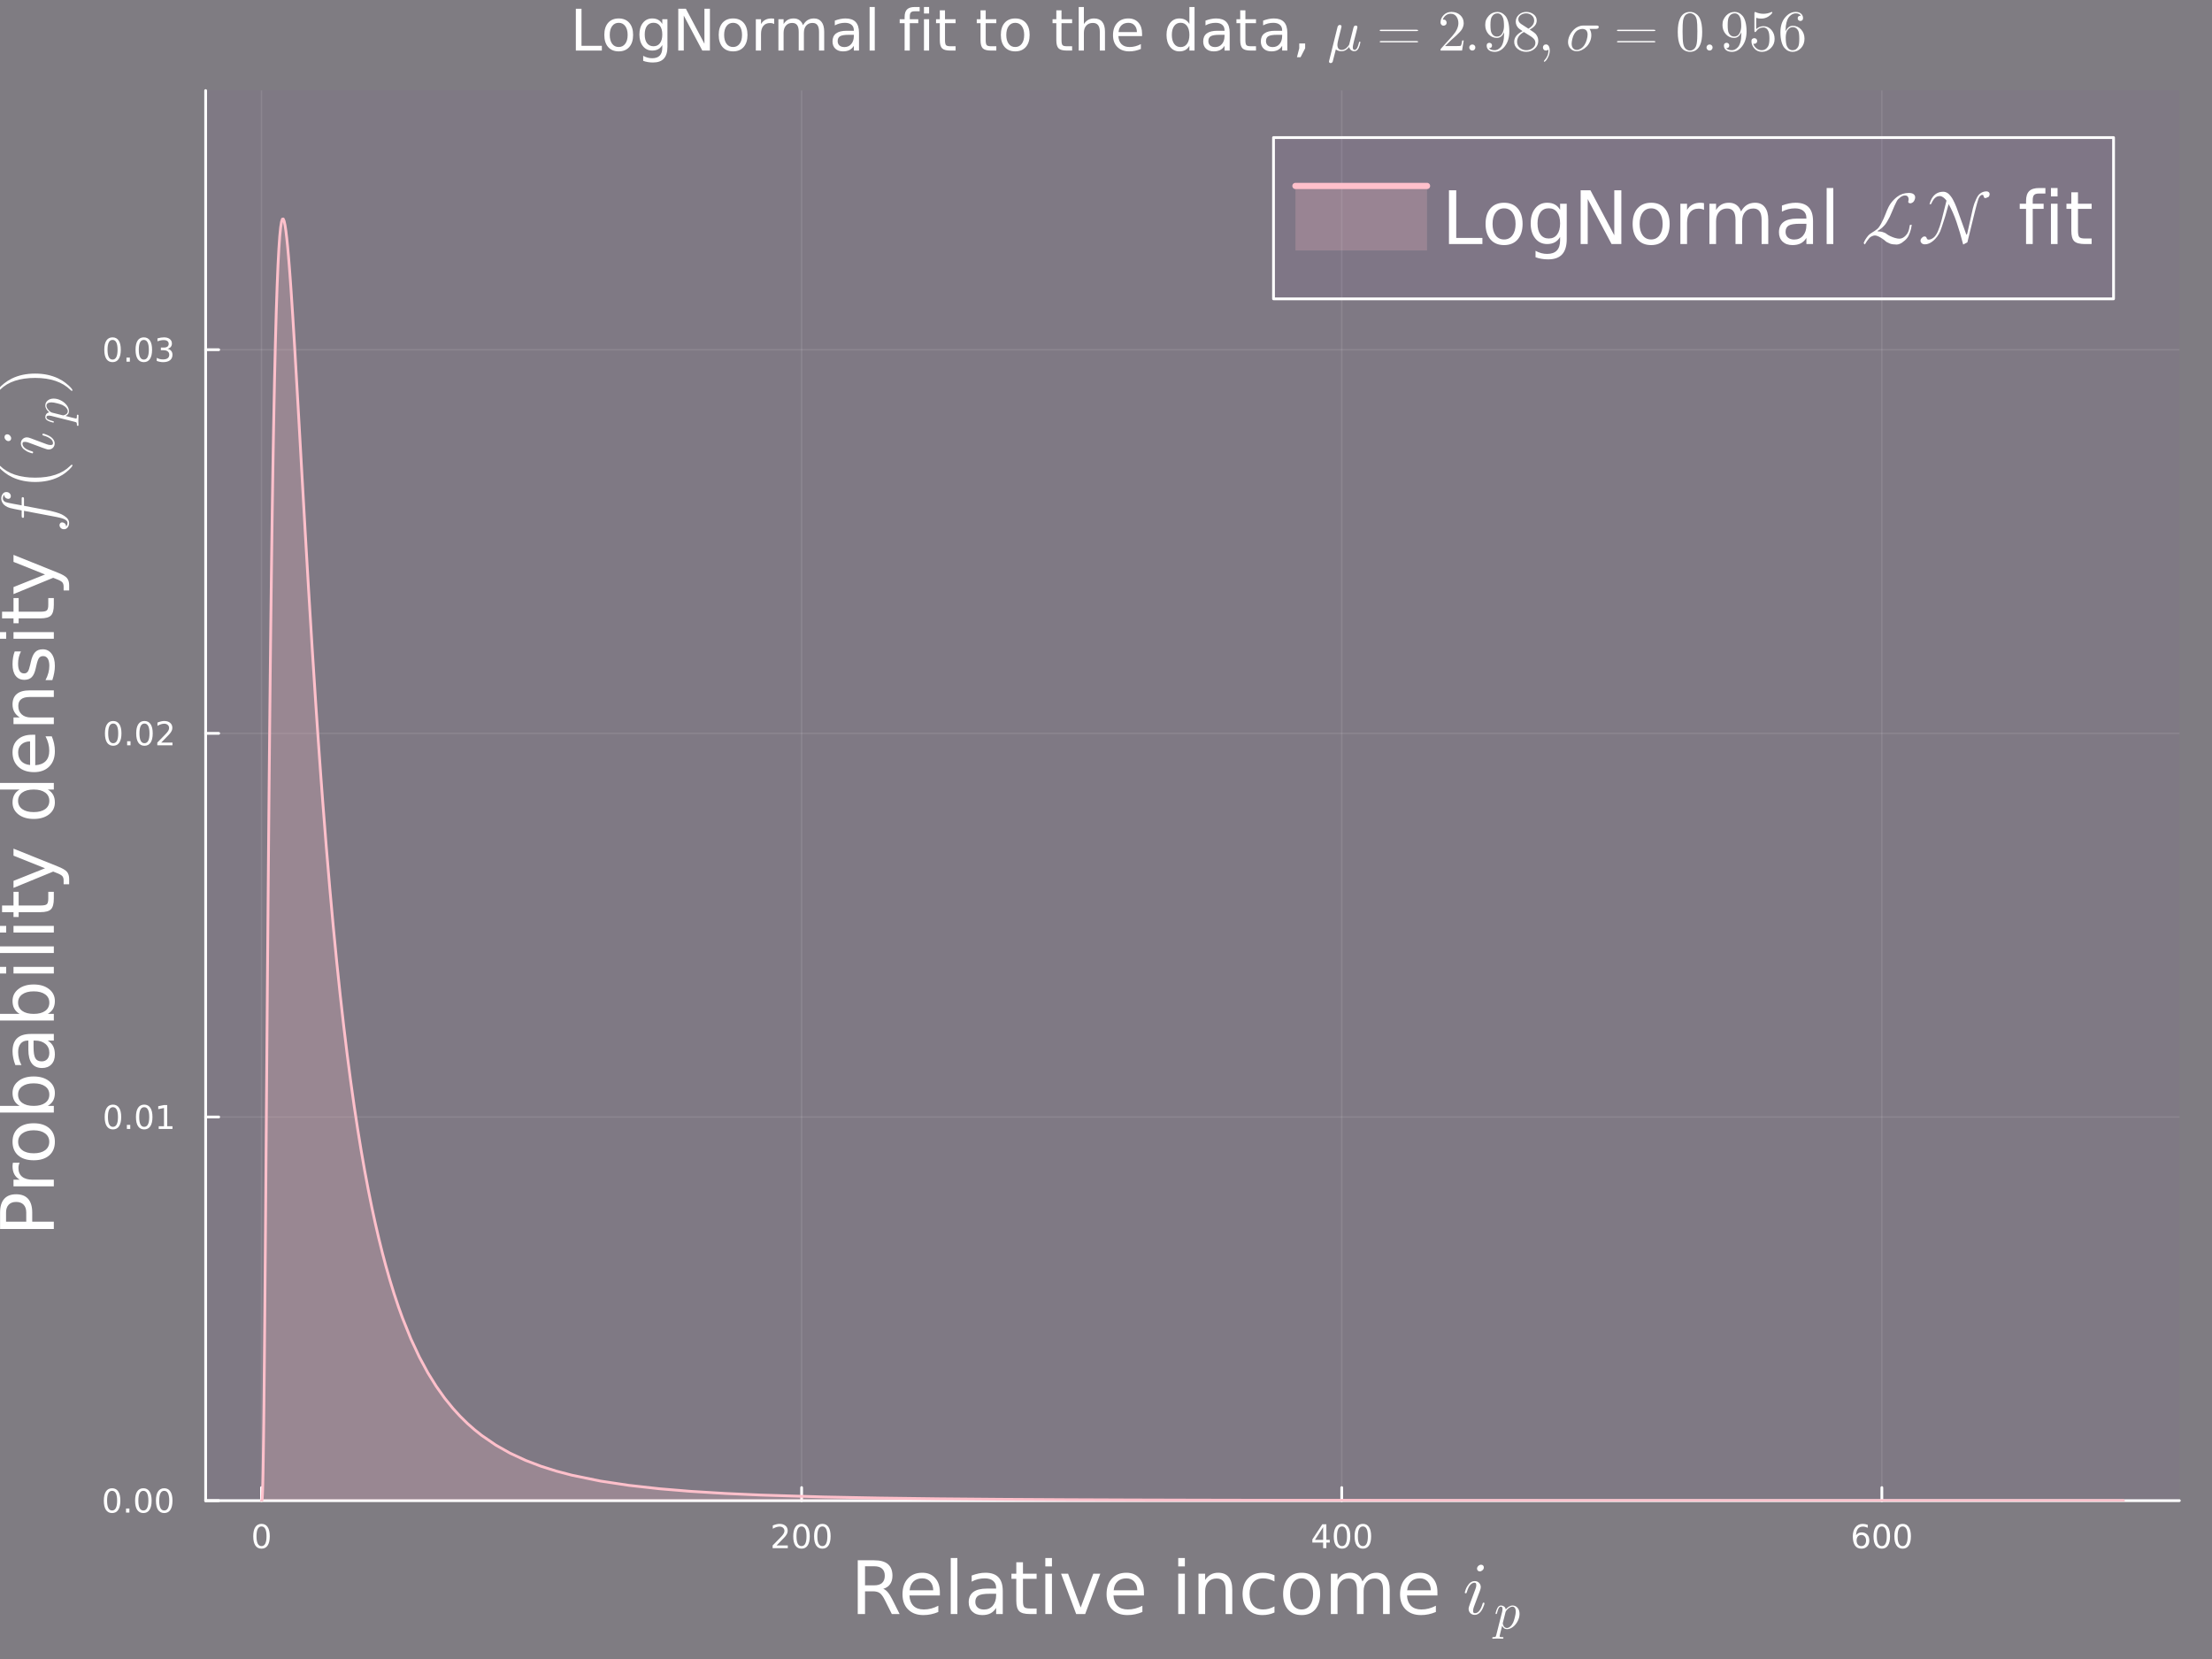 <?xml version="1.0" encoding="utf-8"?>
<svg xmlns="http://www.w3.org/2000/svg" xmlns:xlink="http://www.w3.org/1999/xlink" width="800" height="600" viewBox="0 0 3200 2400">
<rect x="0" y="0" width="3200" height="2400" fill="#808080" stroke="none"/>
<defs>
  <clipPath id="clip100">
    <rect x="0" y="0" width="3200" height="2400"/>
  </clipPath>
</defs>
<path clip-path="url(#clip100)" d="M0 2400 L3200 2400 L3200 0 L0 0  Z" fill="#7711d7" fill-rule="evenodd" fill-opacity="0.031"/>
<defs>
  <clipPath id="clip101">
    <rect x="640" y="0" width="2241" height="2241"/>
  </clipPath>
</defs>
<defs>
  <clipPath id="clip102">
    <rect x="280" y="47" width="2873" height="2125"/>
  </clipPath>
</defs>
<path clip-path="url(#clip100)" d="M297.502 2170.9 L3152.76 2170.9 L3152.76 131.032 L297.502 131.032  Z" fill="#7711d7" fill-rule="evenodd" fill-opacity="0.031"/>
<defs>
  <clipPath id="clip103">
    <rect x="297" y="131" width="2856" height="2041"/>
  </clipPath>
</defs>
<polyline clip-path="url(#clip103)" style="stroke:#ffffff; stroke-linecap:round; stroke-linejoin:round; stroke-width:2; stroke-opacity:0.1; fill:none" points="378.311,2170.9 378.311,131.032 "/>
<polyline clip-path="url(#clip103)" style="stroke:#ffffff; stroke-linecap:round; stroke-linejoin:round; stroke-width:2; stroke-opacity:0.1; fill:none" points="1159.67,2170.9 1159.67,131.032 "/>
<polyline clip-path="url(#clip103)" style="stroke:#ffffff; stroke-linecap:round; stroke-linejoin:round; stroke-width:2; stroke-opacity:0.1; fill:none" points="1941.03,2170.9 1941.03,131.032 "/>
<polyline clip-path="url(#clip103)" style="stroke:#ffffff; stroke-linecap:round; stroke-linejoin:round; stroke-width:2; stroke-opacity:0.1; fill:none" points="2722.39,2170.9 2722.39,131.032 "/>
<polyline clip-path="url(#clip100)" style="stroke:#ffffff; stroke-linecap:round; stroke-linejoin:round; stroke-width:4; stroke-opacity:1; fill:none" points="297.502,2170.9 3152.76,2170.9 "/>
<polyline clip-path="url(#clip100)" style="stroke:#ffffff; stroke-linecap:round; stroke-linejoin:round; stroke-width:4; stroke-opacity:1; fill:none" points="378.311,2170.9 378.311,2152 "/>
<polyline clip-path="url(#clip100)" style="stroke:#ffffff; stroke-linecap:round; stroke-linejoin:round; stroke-width:4; stroke-opacity:1; fill:none" points="1159.67,2170.9 1159.67,2152 "/>
<polyline clip-path="url(#clip100)" style="stroke:#ffffff; stroke-linecap:round; stroke-linejoin:round; stroke-width:4; stroke-opacity:1; fill:none" points="1941.03,2170.9 1941.03,2152 "/>
<polyline clip-path="url(#clip100)" style="stroke:#ffffff; stroke-linecap:round; stroke-linejoin:round; stroke-width:4; stroke-opacity:1; fill:none" points="2722.39,2170.9 2722.39,2152 "/>
<path clip-path="url(#clip100)" d="M378.311 2208.22 Q374.7 2208.22 372.871 2211.78 Q371.066 2215.32 371.066 2222.45 Q371.066 2229.56 372.871 2233.13 Q374.7 2236.67 378.311 2236.67 Q381.945 2236.67 383.751 2233.13 Q385.58 2229.56 385.58 2222.45 Q385.58 2215.32 383.751 2211.78 Q381.945 2208.22 378.311 2208.22 M378.311 2204.51 Q384.121 2204.51 387.177 2209.12 Q390.255 2213.7 390.255 2222.45 Q390.255 2231.18 387.177 2235.79 Q384.121 2240.37 378.311 2240.37 Q372.501 2240.37 369.422 2235.79 Q366.367 2231.18 366.367 2222.45 Q366.367 2213.7 369.422 2209.12 Q372.501 2204.51 378.311 2204.51 Z" fill="#ffffff" fill-rule="evenodd" fill-opacity="1" /><path clip-path="url(#clip100)" d="M1123.36 2235.76 L1139.68 2235.76 L1139.68 2239.7 L1117.74 2239.7 L1117.74 2235.76 Q1120.4 2233.01 1124.98 2228.38 Q1129.59 2223.73 1130.77 2222.39 Q1133.01 2219.86 1133.89 2218.13 Q1134.8 2216.37 1134.8 2214.68 Q1134.8 2211.92 1132.85 2210.19 Q1130.93 2208.45 1127.83 2208.45 Q1125.63 2208.45 1123.18 2209.21 Q1120.75 2209.98 1117.97 2211.53 L1117.97 2206.81 Q1120.79 2205.67 1123.25 2205.09 Q1125.7 2204.51 1127.74 2204.51 Q1133.11 2204.51 1136.3 2207.2 Q1139.5 2209.89 1139.5 2214.38 Q1139.5 2216.51 1138.69 2218.43 Q1137.9 2220.32 1135.79 2222.92 Q1135.21 2223.59 1132.11 2226.81 Q1129.01 2230 1123.36 2235.76 Z" fill="#ffffff" fill-rule="evenodd" fill-opacity="1" /><path clip-path="url(#clip100)" d="M1159.5 2208.22 Q1155.89 2208.22 1154.06 2211.78 Q1152.25 2215.32 1152.25 2222.45 Q1152.25 2229.56 1154.06 2233.13 Q1155.89 2236.67 1159.5 2236.67 Q1163.13 2236.67 1164.94 2233.13 Q1166.76 2229.56 1166.76 2222.45 Q1166.76 2215.32 1164.94 2211.78 Q1163.13 2208.22 1159.5 2208.22 M1159.5 2204.51 Q1165.31 2204.51 1168.36 2209.12 Q1171.44 2213.7 1171.44 2222.45 Q1171.44 2231.18 1168.36 2235.79 Q1165.31 2240.37 1159.5 2240.37 Q1153.69 2240.37 1150.61 2235.79 Q1147.55 2231.18 1147.55 2222.45 Q1147.55 2213.7 1150.61 2209.12 Q1153.69 2204.51 1159.5 2204.51 Z" fill="#ffffff" fill-rule="evenodd" fill-opacity="1" /><path clip-path="url(#clip100)" d="M1189.66 2208.22 Q1186.05 2208.22 1184.22 2211.78 Q1182.41 2215.32 1182.41 2222.45 Q1182.41 2229.56 1184.22 2233.13 Q1186.05 2236.67 1189.66 2236.67 Q1193.29 2236.67 1195.1 2233.13 Q1196.93 2229.56 1196.93 2222.45 Q1196.93 2215.32 1195.1 2211.78 Q1193.29 2208.22 1189.66 2208.22 M1189.66 2204.51 Q1195.47 2204.51 1198.52 2209.12 Q1201.6 2213.7 1201.6 2222.45 Q1201.6 2231.18 1198.52 2235.79 Q1195.47 2240.37 1189.66 2240.37 Q1183.85 2240.37 1180.77 2235.79 Q1177.71 2231.18 1177.71 2222.45 Q1177.71 2213.7 1180.77 2209.12 Q1183.85 2204.51 1189.66 2204.51 Z" fill="#ffffff" fill-rule="evenodd" fill-opacity="1" /><path clip-path="url(#clip100)" d="M1914.12 2209.21 L1902.31 2227.66 L1914.12 2227.66 L1914.12 2209.21 M1912.89 2205.14 L1918.77 2205.14 L1918.77 2227.66 L1923.7 2227.66 L1923.7 2231.55 L1918.77 2231.55 L1918.77 2239.7 L1914.12 2239.7 L1914.12 2231.55 L1898.52 2231.55 L1898.52 2227.04 L1912.89 2205.14 Z" fill="#ffffff" fill-rule="evenodd" fill-opacity="1" /><path clip-path="url(#clip100)" d="M1941.43 2208.22 Q1937.82 2208.22 1935.99 2211.78 Q1934.19 2215.32 1934.19 2222.45 Q1934.19 2229.56 1935.99 2233.13 Q1937.82 2236.67 1941.43 2236.67 Q1945.07 2236.67 1946.87 2233.13 Q1948.7 2229.56 1948.7 2222.45 Q1948.7 2215.32 1946.87 2211.78 Q1945.07 2208.22 1941.43 2208.22 M1941.43 2204.51 Q1947.24 2204.51 1950.3 2209.12 Q1953.38 2213.7 1953.38 2222.45 Q1953.38 2231.18 1950.3 2235.79 Q1947.24 2240.37 1941.43 2240.37 Q1935.62 2240.37 1932.55 2235.79 Q1929.49 2231.18 1929.49 2222.45 Q1929.49 2213.7 1932.55 2209.12 Q1935.62 2204.51 1941.43 2204.51 Z" fill="#ffffff" fill-rule="evenodd" fill-opacity="1" /><path clip-path="url(#clip100)" d="M1971.6 2208.22 Q1967.98 2208.22 1966.16 2211.78 Q1964.35 2215.32 1964.35 2222.45 Q1964.35 2229.56 1966.16 2233.13 Q1967.98 2236.67 1971.6 2236.67 Q1975.23 2236.67 1977.04 2233.13 Q1978.86 2229.56 1978.86 2222.45 Q1978.86 2215.32 1977.04 2211.78 Q1975.23 2208.22 1971.6 2208.22 M1971.6 2204.51 Q1977.41 2204.51 1980.46 2209.12 Q1983.54 2213.7 1983.54 2222.45 Q1983.54 2231.18 1980.46 2235.79 Q1977.41 2240.37 1971.6 2240.37 Q1965.79 2240.37 1962.71 2235.79 Q1959.65 2231.18 1959.65 2222.45 Q1959.65 2213.7 1962.71 2209.12 Q1965.79 2204.51 1971.6 2204.51 Z" fill="#ffffff" fill-rule="evenodd" fill-opacity="1" /><path clip-path="url(#clip100)" d="M2692.71 2220.56 Q2689.56 2220.56 2687.71 2222.71 Q2685.88 2224.86 2685.88 2228.61 Q2685.88 2232.34 2687.71 2234.51 Q2689.56 2236.67 2692.71 2236.67 Q2695.86 2236.67 2697.69 2234.51 Q2699.54 2232.34 2699.54 2228.61 Q2699.54 2224.86 2697.69 2222.71 Q2695.86 2220.56 2692.71 2220.56 M2701.99 2205.9 L2701.99 2210.16 Q2700.23 2209.33 2698.43 2208.89 Q2696.65 2208.45 2694.89 2208.45 Q2690.26 2208.45 2687.8 2211.57 Q2685.37 2214.7 2685.03 2221.02 Q2686.39 2219.01 2688.45 2217.94 Q2690.51 2216.85 2692.99 2216.85 Q2698.2 2216.85 2701.21 2220.02 Q2704.24 2223.17 2704.24 2228.61 Q2704.24 2233.94 2701.09 2237.15 Q2697.94 2240.37 2692.71 2240.37 Q2686.72 2240.37 2683.55 2235.79 Q2680.37 2231.18 2680.37 2222.45 Q2680.37 2214.26 2684.26 2209.4 Q2688.15 2204.51 2694.7 2204.51 Q2696.46 2204.51 2698.24 2204.86 Q2700.05 2205.21 2701.99 2205.9 Z" fill="#ffffff" fill-rule="evenodd" fill-opacity="1" /><path clip-path="url(#clip100)" d="M2722.29 2208.22 Q2718.68 2208.22 2716.86 2211.78 Q2715.05 2215.32 2715.05 2222.45 Q2715.05 2229.56 2716.86 2233.13 Q2718.68 2236.67 2722.29 2236.67 Q2725.93 2236.67 2727.73 2233.13 Q2729.56 2229.56 2729.56 2222.45 Q2729.56 2215.32 2727.73 2211.78 Q2725.93 2208.22 2722.29 2208.22 M2722.29 2204.51 Q2728.11 2204.51 2731.16 2209.12 Q2734.24 2213.7 2734.24 2222.45 Q2734.24 2231.18 2731.16 2235.79 Q2728.11 2240.37 2722.29 2240.37 Q2716.48 2240.37 2713.41 2235.79 Q2710.35 2231.18 2710.35 2222.45 Q2710.35 2213.7 2713.41 2209.12 Q2716.48 2204.51 2722.29 2204.51 Z" fill="#ffffff" fill-rule="evenodd" fill-opacity="1" /><path clip-path="url(#clip100)" d="M2752.46 2208.22 Q2748.85 2208.22 2747.02 2211.78 Q2745.21 2215.32 2745.21 2222.45 Q2745.21 2229.56 2747.02 2233.13 Q2748.85 2236.67 2752.46 2236.67 Q2756.09 2236.67 2757.9 2233.13 Q2759.73 2229.56 2759.73 2222.45 Q2759.73 2215.32 2757.9 2211.78 Q2756.09 2208.22 2752.46 2208.22 M2752.46 2204.51 Q2758.27 2204.51 2761.32 2209.12 Q2764.4 2213.7 2764.4 2222.45 Q2764.4 2231.18 2761.32 2235.79 Q2758.27 2240.37 2752.46 2240.37 Q2746.65 2240.37 2743.57 2235.79 Q2740.51 2231.18 2740.51 2222.45 Q2740.51 2213.7 2743.57 2209.12 Q2746.65 2204.51 2752.46 2204.51 Z" fill="#ffffff" fill-rule="evenodd" fill-opacity="1" /><path clip-path="url(#clip100)" d="M1277.74 2298.49 Q1281.13 2299.64 1284.3 2303.39 Q1287.53 2307.14 1290.76 2313.7 L1301.44 2334.95 L1290.14 2334.95 L1280.19 2315 Q1276.34 2307.19 1272.69 2304.64 Q1269.1 2302.09 1262.85 2302.09 L1251.39 2302.09 L1251.39 2334.95 L1240.87 2334.95 L1240.87 2257.19 L1264.62 2257.19 Q1277.95 2257.19 1284.51 2262.76 Q1291.07 2268.34 1291.07 2279.59 Q1291.07 2286.93 1287.64 2291.77 Q1284.25 2296.62 1277.74 2298.49 M1251.39 2265.84 L1251.39 2293.44 L1264.62 2293.44 Q1272.22 2293.44 1276.07 2289.95 Q1279.98 2286.41 1279.98 2279.59 Q1279.98 2272.76 1276.07 2269.33 Q1272.22 2265.84 1264.62 2265.84 L1251.39 2265.84 Z" fill="#ffffff" fill-rule="evenodd" fill-opacity="1" /><path clip-path="url(#clip100)" d="M1359.67 2303.39 L1359.67 2308.08 L1315.61 2308.08 Q1316.23 2317.97 1321.54 2323.18 Q1326.91 2328.34 1336.44 2328.34 Q1341.96 2328.34 1347.12 2326.98 Q1352.32 2325.63 1357.43 2322.92 L1357.43 2331.98 Q1352.27 2334.17 1346.86 2335.32 Q1341.44 2336.46 1335.87 2336.46 Q1321.91 2336.46 1313.73 2328.34 Q1305.61 2320.21 1305.61 2306.36 Q1305.61 2292.04 1313.31 2283.65 Q1321.07 2275.21 1334.2 2275.21 Q1345.97 2275.21 1352.79 2282.82 Q1359.67 2290.37 1359.67 2303.39 M1350.08 2300.58 Q1349.98 2292.71 1345.66 2288.02 Q1341.39 2283.34 1334.3 2283.34 Q1326.28 2283.34 1321.44 2287.87 Q1316.65 2292.4 1315.92 2300.63 L1350.08 2300.58 Z" fill="#ffffff" fill-rule="evenodd" fill-opacity="1" /><path clip-path="url(#clip100)" d="M1375.4 2253.91 L1384.98 2253.91 L1384.98 2334.95 L1375.4 2334.95 L1375.4 2253.91 Z" fill="#ffffff" fill-rule="evenodd" fill-opacity="1" /><path clip-path="url(#clip100)" d="M1431.54 2305.63 Q1419.93 2305.63 1415.45 2308.29 Q1410.97 2310.94 1410.97 2317.35 Q1410.97 2322.45 1414.3 2325.47 Q1417.69 2328.44 1423.47 2328.44 Q1431.44 2328.44 1436.23 2322.82 Q1441.07 2317.14 1441.07 2307.76 L1441.07 2305.63 L1431.54 2305.63 M1450.66 2301.67 L1450.66 2334.95 L1441.07 2334.95 L1441.07 2326.1 Q1437.79 2331.41 1432.9 2333.96 Q1428 2336.46 1420.92 2336.46 Q1411.96 2336.46 1406.65 2331.46 Q1401.39 2326.41 1401.39 2317.97 Q1401.39 2308.13 1407.95 2303.13 Q1414.56 2298.13 1427.64 2298.13 L1441.07 2298.13 L1441.07 2297.19 Q1441.07 2290.58 1436.7 2286.98 Q1432.38 2283.34 1424.51 2283.34 Q1419.51 2283.34 1414.77 2284.54 Q1410.03 2285.73 1405.66 2288.13 L1405.66 2279.27 Q1410.92 2277.24 1415.87 2276.25 Q1420.81 2275.21 1425.5 2275.21 Q1438.16 2275.21 1444.41 2281.77 Q1450.66 2288.34 1450.66 2301.67 Z" fill="#ffffff" fill-rule="evenodd" fill-opacity="1" /><path clip-path="url(#clip100)" d="M1479.88 2260.06 L1479.88 2276.62 L1499.62 2276.62 L1499.62 2284.07 L1479.88 2284.07 L1479.88 2315.73 Q1479.88 2322.87 1481.8 2324.9 Q1483.78 2326.93 1489.77 2326.93 L1499.62 2326.93 L1499.62 2334.95 L1489.77 2334.95 Q1478.68 2334.95 1474.46 2330.84 Q1470.24 2326.67 1470.24 2315.73 L1470.24 2284.07 L1463.21 2284.07 L1463.21 2276.62 L1470.24 2276.62 L1470.24 2260.06 L1479.88 2260.06 Z" fill="#ffffff" fill-rule="evenodd" fill-opacity="1" /><path clip-path="url(#clip100)" d="M1512.22 2276.62 L1521.8 2276.62 L1521.8 2334.95 L1512.22 2334.95 L1512.22 2276.62 M1512.22 2253.91 L1521.8 2253.91 L1521.8 2266.05 L1512.22 2266.05 L1512.22 2253.91 Z" fill="#ffffff" fill-rule="evenodd" fill-opacity="1" /><path clip-path="url(#clip100)" d="M1534.98 2276.62 L1545.14 2276.62 L1563.36 2325.58 L1581.59 2276.62 L1591.75 2276.62 L1569.88 2334.95 L1556.85 2334.95 L1534.98 2276.62 Z" fill="#ffffff" fill-rule="evenodd" fill-opacity="1" /><path clip-path="url(#clip100)" d="M1654.87 2303.39 L1654.87 2308.08 L1610.81 2308.08 Q1611.44 2317.97 1616.75 2323.18 Q1622.11 2328.34 1631.65 2328.34 Q1637.17 2328.34 1642.32 2326.98 Q1647.53 2325.63 1652.64 2322.92 L1652.64 2331.98 Q1647.48 2334.17 1642.06 2335.32 Q1636.65 2336.46 1631.07 2336.46 Q1617.11 2336.46 1608.94 2328.34 Q1600.81 2320.21 1600.81 2306.36 Q1600.81 2292.04 1608.52 2283.65 Q1616.28 2275.21 1629.41 2275.21 Q1641.18 2275.21 1648 2282.82 Q1654.87 2290.37 1654.87 2303.39 M1645.29 2300.58 Q1645.19 2292.71 1640.86 2288.02 Q1636.59 2283.34 1629.51 2283.34 Q1621.49 2283.34 1616.65 2287.87 Q1611.85 2292.4 1611.12 2300.63 L1645.29 2300.58 Z" fill="#ffffff" fill-rule="evenodd" fill-opacity="1" /><path clip-path="url(#clip100)" d="M1704.51 2276.62 L1714.09 2276.62 L1714.09 2334.95 L1704.51 2334.95 L1704.51 2276.62 M1704.51 2253.91 L1714.09 2253.91 L1714.09 2266.05 L1704.51 2266.05 L1704.51 2253.91 Z" fill="#ffffff" fill-rule="evenodd" fill-opacity="1" /><path clip-path="url(#clip100)" d="M1782.63 2299.74 L1782.63 2334.95 L1773.05 2334.95 L1773.05 2300.06 Q1773.05 2291.77 1769.82 2287.66 Q1766.59 2283.55 1760.13 2283.55 Q1752.37 2283.55 1747.9 2288.49 Q1743.42 2293.44 1743.42 2301.98 L1743.42 2334.95 L1733.78 2334.95 L1733.78 2276.62 L1743.42 2276.62 L1743.42 2285.68 Q1746.85 2280.42 1751.49 2277.82 Q1756.18 2275.21 1762.27 2275.21 Q1772.32 2275.21 1777.48 2281.46 Q1782.63 2287.66 1782.63 2299.74 Z" fill="#ffffff" fill-rule="evenodd" fill-opacity="1" /><path clip-path="url(#clip100)" d="M1843.73 2278.86 L1843.73 2287.82 Q1839.67 2285.58 1835.55 2284.48 Q1831.49 2283.34 1827.32 2283.34 Q1818 2283.34 1812.84 2289.27 Q1807.69 2295.16 1807.69 2305.84 Q1807.69 2316.51 1812.84 2322.45 Q1818 2328.34 1827.32 2328.34 Q1831.49 2328.34 1835.55 2327.24 Q1839.67 2326.1 1843.73 2323.86 L1843.73 2332.71 Q1839.72 2334.59 1835.39 2335.52 Q1831.12 2336.46 1826.28 2336.46 Q1813.1 2336.46 1805.34 2328.18 Q1797.58 2319.9 1797.58 2305.84 Q1797.58 2291.57 1805.39 2283.39 Q1813.26 2275.21 1826.91 2275.21 Q1831.33 2275.21 1835.55 2276.15 Q1839.77 2277.04 1843.73 2278.86 Z" fill="#ffffff" fill-rule="evenodd" fill-opacity="1" /><path clip-path="url(#clip100)" d="M1883 2283.34 Q1875.29 2283.34 1870.81 2289.38 Q1866.33 2295.37 1866.33 2305.84 Q1866.33 2316.31 1870.76 2322.35 Q1875.24 2328.34 1883 2328.34 Q1890.65 2328.34 1895.13 2322.3 Q1899.61 2316.25 1899.61 2305.84 Q1899.61 2295.47 1895.13 2289.43 Q1890.65 2283.34 1883 2283.34 M1883 2275.21 Q1895.5 2275.21 1902.63 2283.34 Q1909.77 2291.46 1909.77 2305.84 Q1909.77 2320.16 1902.63 2328.34 Q1895.5 2336.46 1883 2336.46 Q1870.45 2336.46 1863.31 2328.34 Q1856.23 2320.16 1856.23 2305.84 Q1856.23 2291.46 1863.31 2283.34 Q1870.45 2275.21 1883 2275.21 Z" fill="#ffffff" fill-rule="evenodd" fill-opacity="1" /><path clip-path="url(#clip100)" d="M1971.07 2287.82 Q1974.66 2281.36 1979.66 2278.29 Q1984.66 2275.21 1991.44 2275.21 Q2000.55 2275.21 2005.5 2281.62 Q2010.45 2287.97 2010.45 2299.74 L2010.45 2334.95 L2000.81 2334.95 L2000.81 2300.06 Q2000.81 2291.67 1997.84 2287.61 Q1994.87 2283.55 1988.78 2283.55 Q1981.33 2283.55 1977.01 2288.49 Q1972.69 2293.44 1972.69 2301.98 L1972.69 2334.95 L1963.05 2334.95 L1963.05 2300.06 Q1963.05 2291.62 1960.08 2287.61 Q1957.11 2283.55 1950.91 2283.55 Q1943.57 2283.55 1939.25 2288.55 Q1934.93 2293.49 1934.93 2301.98 L1934.93 2334.95 L1925.29 2334.95 L1925.29 2276.62 L1934.93 2276.62 L1934.93 2285.68 Q1938.21 2280.32 1942.79 2277.76 Q1947.37 2275.21 1953.68 2275.21 Q1960.03 2275.21 1964.46 2278.44 Q1968.94 2281.67 1971.07 2287.82 Z" fill="#ffffff" fill-rule="evenodd" fill-opacity="1" /><path clip-path="url(#clip100)" d="M2079.46 2303.39 L2079.46 2308.08 L2035.39 2308.08 Q2036.02 2317.97 2041.33 2323.18 Q2046.7 2328.34 2056.23 2328.34 Q2061.75 2328.34 2066.9 2326.98 Q2072.11 2325.63 2077.22 2322.92 L2077.22 2331.98 Q2072.06 2334.17 2066.64 2335.32 Q2061.23 2336.46 2055.65 2336.46 Q2041.7 2336.46 2033.52 2328.34 Q2025.39 2320.21 2025.39 2306.36 Q2025.39 2292.04 2033.1 2283.65 Q2040.86 2275.21 2053.99 2275.21 Q2065.76 2275.21 2072.58 2282.82 Q2079.46 2290.37 2079.46 2303.39 M2069.87 2300.58 Q2069.77 2292.71 2065.45 2288.02 Q2061.17 2283.34 2054.09 2283.34 Q2046.07 2283.34 2041.23 2287.87 Q2036.44 2292.4 2035.71 2300.63 L2069.87 2300.58 Z" fill="#ffffff" fill-rule="evenodd" fill-opacity="1" /><path clip-path="url(#clip100)" d="M2146.6 2267.5 Q2146.6 2269.81 2144.7 2271.55 Q2142.86 2273.24 2140.86 2273.24 Q2139.01 2273.24 2137.85 2272.13 Q2136.75 2270.97 2136.75 2269.34 Q2136.75 2267.18 2138.59 2265.39 Q2140.44 2263.6 2142.6 2263.6 Q2144.39 2263.6 2145.49 2264.7 Q2146.6 2265.81 2146.6 2267.5 M2147.55 2319.51 Q2147.55 2319.93 2147.08 2321.62 Q2146.6 2323.25 2145.44 2325.78 Q2144.34 2328.26 2142.81 2330.58 Q2141.28 2332.9 2138.75 2334.53 Q2136.27 2336.16 2133.43 2336.16 Q2129.58 2336.16 2127.05 2333.63 Q2124.57 2331.1 2124.57 2327.31 Q2124.57 2325.25 2127.05 2318.67 Q2134.22 2299.48 2134.48 2298.69 Q2135.69 2295.69 2135.69 2293.05 Q2135.69 2291.84 2135.43 2291.1 Q2135.17 2290.31 2134.64 2290.05 Q2134.11 2289.73 2133.8 2289.68 Q2133.53 2289.63 2133 2289.63 Q2129.9 2289.63 2127 2292.79 Q2124.1 2295.95 2122.1 2303.02 Q2121.67 2304.33 2121.41 2304.65 Q2121.15 2304.97 2120.36 2304.97 Q2119.04 2304.91 2119.04 2303.86 Q2119.04 2303.54 2119.41 2302.33 Q2119.78 2301.07 2120.46 2299.17 Q2121.15 2297.22 2122.36 2295.22 Q2123.57 2293.16 2125.05 2291.37 Q2126.58 2289.58 2128.74 2288.42 Q2130.9 2287.26 2133.32 2287.26 Q2137.27 2287.26 2139.7 2289.84 Q2142.17 2292.37 2142.17 2296.11 Q2142.17 2298.17 2140.75 2301.8 Q2139.01 2306.55 2138.38 2308.07 L2134.16 2319.41 Q2132.64 2323.52 2132.16 2324.78 Q2131.74 2325.99 2131.37 2327.47 Q2131.05 2328.89 2131.05 2330.21 Q2131.05 2332.05 2131.63 2332.9 Q2132.27 2333.74 2133.64 2333.74 Q2137.43 2333.74 2140.22 2330 Q2143.02 2326.2 2144.65 2320.41 Q2144.7 2320.25 2144.76 2319.98 Q2145.18 2318.67 2145.6 2318.51 Q2145.81 2318.46 2146.23 2318.46 Q2147.55 2318.46 2147.55 2319.51 Z" fill="#ffffff" fill-rule="evenodd" fill-opacity="1" /><path clip-path="url(#clip100)" d="M2198.26 2334.67 Q2198.26 2340.06 2195.53 2345.26 Q2192.84 2350.46 2188.6 2353.67 Q2184.35 2356.84 2180.04 2356.84 Q2177.45 2356.84 2175.72 2355.44 Q2174.02 2354 2173.1 2351.98 Q2172.4 2354.48 2170.89 2360.5 Q2169.38 2366.51 2169.38 2367.1 Q2169.38 2367.43 2169.45 2367.58 Q2169.52 2367.73 2169.86 2367.91 Q2170.19 2368.13 2171 2368.21 Q2171.81 2368.32 2173.18 2368.32 Q2173.88 2368.32 2174.13 2368.32 Q2174.43 2368.35 2174.69 2368.54 Q2174.98 2368.72 2174.98 2369.13 Q2174.98 2370.64 2173.62 2370.64 Q2172.4 2370.64 2169.89 2370.53 Q2167.38 2370.42 2166.13 2370.42 Q2165.06 2370.42 2162.92 2370.53 Q2160.78 2370.64 2159.78 2370.64 Q2158.79 2370.64 2158.79 2369.76 Q2158.79 2369.24 2158.94 2368.91 Q2159.05 2368.61 2159.34 2368.47 Q2159.64 2368.35 2159.89 2368.32 Q2160.12 2368.32 2160.56 2368.32 Q2162.26 2368.32 2162.99 2368.02 Q2163.73 2367.76 2163.99 2367.21 Q2164.28 2366.69 2164.62 2365.22 L2173.1 2331.57 Q2173.62 2329.32 2173.62 2327.74 Q2173.62 2325.75 2172.99 2325.01 Q2172.36 2324.27 2171.26 2324.27 Q2169.34 2324.27 2168.08 2326.56 Q2166.83 2328.84 2165.76 2333.27 Q2165.43 2334.49 2165.21 2334.75 Q2165.02 2335.01 2164.47 2335.01 Q2163.55 2334.97 2163.55 2334.23 Q2163.55 2334.05 2163.84 2332.87 Q2164.14 2331.65 2164.69 2329.88 Q2165.28 2328.07 2165.91 2326.93 Q2166.28 2326.15 2166.61 2325.64 Q2166.94 2325.12 2167.6 2324.31 Q2168.31 2323.5 2169.3 2323.05 Q2170.3 2322.61 2171.52 2322.61 Q2173.88 2322.61 2175.83 2324.01 Q2177.79 2325.41 2178.3 2328.25 Q2180.41 2325.78 2182.99 2324.2 Q2185.57 2322.61 2188.19 2322.61 Q2192.54 2322.61 2195.38 2326 Q2198.26 2329.36 2198.26 2334.67 M2192.8 2331.35 Q2192.8 2328 2191.51 2326.15 Q2190.26 2324.27 2187.97 2324.27 Q2185.13 2324.27 2181.84 2327.15 Q2178.6 2329.88 2177.93 2332.42 L2174.21 2347.22 L2173.99 2348.43 Q2173.99 2348.66 2174.1 2349.32 Q2174.25 2349.95 2174.65 2350.98 Q2175.09 2352.01 2175.68 2352.93 Q2176.31 2353.82 2177.42 2354.48 Q2178.56 2355.15 2179.96 2355.15 Q2182.21 2355.15 2184.65 2353.16 Q2187.12 2351.16 2188.96 2347.4 Q2190.11 2344.97 2191.44 2339.73 Q2192.8 2334.45 2192.8 2331.35 Z" fill="#ffffff" fill-rule="evenodd" fill-opacity="1" /><polyline clip-path="url(#clip103)" style="stroke:#ffffff; stroke-linecap:round; stroke-linejoin:round; stroke-width:2; stroke-opacity:0.1; fill:none" points="297.502,2170.9 3152.76,2170.9 "/>
<polyline clip-path="url(#clip103)" style="stroke:#ffffff; stroke-linecap:round; stroke-linejoin:round; stroke-width:2; stroke-opacity:0.1; fill:none" points="297.502,1615.91 3152.76,1615.91 "/>
<polyline clip-path="url(#clip103)" style="stroke:#ffffff; stroke-linecap:round; stroke-linejoin:round; stroke-width:2; stroke-opacity:0.1; fill:none" points="297.502,1060.92 3152.76,1060.92 "/>
<polyline clip-path="url(#clip103)" style="stroke:#ffffff; stroke-linecap:round; stroke-linejoin:round; stroke-width:2; stroke-opacity:0.1; fill:none" points="297.502,505.935 3152.76,505.935 "/>
<polyline clip-path="url(#clip100)" style="stroke:#ffffff; stroke-linecap:round; stroke-linejoin:round; stroke-width:4; stroke-opacity:1; fill:none" points="297.502,2170.9 297.502,131.032 "/>
<polyline clip-path="url(#clip100)" style="stroke:#ffffff; stroke-linecap:round; stroke-linejoin:round; stroke-width:4; stroke-opacity:1; fill:none" points="297.502,2170.9 316.4,2170.9 "/>
<polyline clip-path="url(#clip100)" style="stroke:#ffffff; stroke-linecap:round; stroke-linejoin:round; stroke-width:4; stroke-opacity:1; fill:none" points="297.502,1615.91 316.4,1615.91 "/>
<polyline clip-path="url(#clip100)" style="stroke:#ffffff; stroke-linecap:round; stroke-linejoin:round; stroke-width:4; stroke-opacity:1; fill:none" points="297.502,1060.92 316.4,1060.92 "/>
<polyline clip-path="url(#clip100)" style="stroke:#ffffff; stroke-linecap:round; stroke-linejoin:round; stroke-width:4; stroke-opacity:1; fill:none" points="297.502,505.935 316.4,505.935 "/>
<path clip-path="url(#clip100)" d="M162.165 2156.7 Q158.553 2156.7 156.725 2160.26 Q154.919 2163.8 154.919 2170.93 Q154.919 2178.04 156.725 2181.61 Q158.553 2185.15 162.165 2185.15 Q165.799 2185.15 167.604 2181.61 Q169.433 2178.04 169.433 2170.93 Q169.433 2163.8 167.604 2160.26 Q165.799 2156.7 162.165 2156.7 M162.165 2152.99 Q167.975 2152.99 171.03 2157.6 Q174.109 2162.18 174.109 2170.93 Q174.109 2179.66 171.03 2184.27 Q167.975 2188.85 162.165 2188.85 Q156.354 2188.85 153.276 2184.27 Q150.22 2179.66 150.22 2170.93 Q150.22 2162.18 153.276 2157.6 Q156.354 2152.99 162.165 2152.99 Z" fill="#ffffff" fill-rule="evenodd" fill-opacity="1" /><path clip-path="url(#clip100)" d="M182.326 2182.3 L187.211 2182.3 L187.211 2188.18 L182.326 2188.18 L182.326 2182.3 Z" fill="#ffffff" fill-rule="evenodd" fill-opacity="1" /><path clip-path="url(#clip100)" d="M207.396 2156.7 Q203.785 2156.7 201.956 2160.26 Q200.15 2163.8 200.15 2170.93 Q200.15 2178.04 201.956 2181.61 Q203.785 2185.15 207.396 2185.15 Q211.03 2185.15 212.836 2181.61 Q214.664 2178.04 214.664 2170.93 Q214.664 2163.8 212.836 2160.26 Q211.03 2156.7 207.396 2156.7 M207.396 2152.99 Q213.206 2152.99 216.261 2157.6 Q219.34 2162.18 219.34 2170.93 Q219.34 2179.66 216.261 2184.27 Q213.206 2188.85 207.396 2188.85 Q201.586 2188.85 198.507 2184.27 Q195.451 2179.66 195.451 2170.93 Q195.451 2162.18 198.507 2157.6 Q201.586 2152.99 207.396 2152.99 Z" fill="#ffffff" fill-rule="evenodd" fill-opacity="1" /><path clip-path="url(#clip100)" d="M237.558 2156.7 Q233.947 2156.7 232.118 2160.26 Q230.312 2163.8 230.312 2170.93 Q230.312 2178.04 232.118 2181.61 Q233.947 2185.15 237.558 2185.15 Q241.192 2185.15 242.997 2181.61 Q244.826 2178.04 244.826 2170.93 Q244.826 2163.8 242.997 2160.26 Q241.192 2156.7 237.558 2156.7 M237.558 2152.99 Q243.368 2152.99 246.423 2157.6 Q249.502 2162.18 249.502 2170.93 Q249.502 2179.66 246.423 2184.27 Q243.368 2188.85 237.558 2188.85 Q231.747 2188.85 228.669 2184.27 Q225.613 2179.66 225.613 2170.93 Q225.613 2162.18 228.669 2157.6 Q231.747 2152.99 237.558 2152.99 Z" fill="#ffffff" fill-rule="evenodd" fill-opacity="1" /><path clip-path="url(#clip100)" d="M163.391 1601.71 Q159.78 1601.71 157.952 1605.27 Q156.146 1608.82 156.146 1615.95 Q156.146 1623.05 157.952 1626.62 Q159.78 1630.16 163.391 1630.16 Q167.026 1630.16 168.831 1626.62 Q170.66 1623.05 170.66 1615.95 Q170.66 1608.82 168.831 1605.27 Q167.026 1601.71 163.391 1601.71 M163.391 1598.01 Q169.202 1598.01 172.257 1602.61 Q175.336 1607.2 175.336 1615.95 Q175.336 1624.67 172.257 1629.28 Q169.202 1633.86 163.391 1633.86 Q157.581 1633.86 154.503 1629.28 Q151.447 1624.67 151.447 1615.95 Q151.447 1607.2 154.503 1602.61 Q157.581 1598.01 163.391 1598.01 Z" fill="#ffffff" fill-rule="evenodd" fill-opacity="1" /><path clip-path="url(#clip100)" d="M183.553 1627.31 L188.438 1627.31 L188.438 1633.19 L183.553 1633.19 L183.553 1627.31 Z" fill="#ffffff" fill-rule="evenodd" fill-opacity="1" /><path clip-path="url(#clip100)" d="M208.623 1601.71 Q205.012 1601.71 203.183 1605.27 Q201.377 1608.82 201.377 1615.95 Q201.377 1623.05 203.183 1626.62 Q205.012 1630.16 208.623 1630.16 Q212.257 1630.16 214.062 1626.62 Q215.891 1623.05 215.891 1615.95 Q215.891 1608.82 214.062 1605.27 Q212.257 1601.71 208.623 1601.71 M208.623 1598.01 Q214.433 1598.01 217.488 1602.61 Q220.567 1607.2 220.567 1615.95 Q220.567 1624.67 217.488 1629.28 Q214.433 1633.86 208.623 1633.86 Q202.812 1633.86 199.734 1629.28 Q196.678 1624.67 196.678 1615.95 Q196.678 1607.2 199.734 1602.61 Q202.812 1598.01 208.623 1598.01 Z" fill="#ffffff" fill-rule="evenodd" fill-opacity="1" /><path clip-path="url(#clip100)" d="M229.595 1629.26 L237.234 1629.26 L237.234 1602.89 L228.923 1604.56 L228.923 1600.3 L237.187 1598.63 L241.863 1598.63 L241.863 1629.26 L249.502 1629.26 L249.502 1633.19 L229.595 1633.19 L229.595 1629.26 Z" fill="#ffffff" fill-rule="evenodd" fill-opacity="1" /><path clip-path="url(#clip100)" d="M163.762 1046.72 Q160.151 1046.72 158.322 1050.29 Q156.516 1053.83 156.516 1060.96 Q156.516 1068.06 158.322 1071.63 Q160.151 1075.17 163.762 1075.17 Q167.396 1075.17 169.202 1071.63 Q171.03 1068.06 171.03 1060.96 Q171.03 1053.83 169.202 1050.29 Q167.396 1046.72 163.762 1046.72 M163.762 1043.02 Q169.572 1043.02 172.627 1047.62 Q175.706 1052.21 175.706 1060.96 Q175.706 1069.68 172.627 1074.29 Q169.572 1078.87 163.762 1078.87 Q157.952 1078.87 154.873 1074.29 Q151.817 1069.68 151.817 1060.96 Q151.817 1052.21 154.873 1047.62 Q157.952 1043.02 163.762 1043.02 Z" fill="#ffffff" fill-rule="evenodd" fill-opacity="1" /><path clip-path="url(#clip100)" d="M183.924 1072.32 L188.808 1072.32 L188.808 1078.2 L183.924 1078.2 L183.924 1072.32 Z" fill="#ffffff" fill-rule="evenodd" fill-opacity="1" /><path clip-path="url(#clip100)" d="M208.993 1046.72 Q205.382 1046.72 203.553 1050.29 Q201.748 1053.83 201.748 1060.96 Q201.748 1068.06 203.553 1071.63 Q205.382 1075.17 208.993 1075.17 Q212.627 1075.17 214.433 1071.63 Q216.261 1068.06 216.261 1060.96 Q216.261 1053.83 214.433 1050.29 Q212.627 1046.72 208.993 1046.72 M208.993 1043.02 Q214.803 1043.02 217.859 1047.62 Q220.937 1052.21 220.937 1060.96 Q220.937 1069.68 217.859 1074.29 Q214.803 1078.87 208.993 1078.87 Q203.183 1078.87 200.104 1074.29 Q197.049 1069.68 197.049 1060.96 Q197.049 1052.21 200.104 1047.62 Q203.183 1043.02 208.993 1043.02 Z" fill="#ffffff" fill-rule="evenodd" fill-opacity="1" /><path clip-path="url(#clip100)" d="M233.183 1074.27 L249.502 1074.27 L249.502 1078.2 L227.558 1078.2 L227.558 1074.27 Q230.22 1071.51 234.803 1066.88 Q239.409 1062.23 240.59 1060.89 Q242.835 1058.37 243.715 1056.63 Q244.618 1054.87 244.618 1053.18 Q244.618 1050.43 242.673 1048.69 Q240.752 1046.95 237.65 1046.95 Q235.451 1046.95 232.997 1047.72 Q230.567 1048.48 227.789 1050.03 L227.789 1045.31 Q230.613 1044.18 233.067 1043.6 Q235.521 1043.02 237.558 1043.02 Q242.928 1043.02 246.122 1045.7 Q249.317 1048.39 249.317 1052.88 Q249.317 1055.01 248.507 1056.93 Q247.72 1058.83 245.613 1061.42 Q245.034 1062.09 241.933 1065.31 Q238.831 1068.5 233.183 1074.27 Z" fill="#ffffff" fill-rule="evenodd" fill-opacity="1" /><path clip-path="url(#clip100)" d="M162.813 491.733 Q159.202 491.733 157.373 495.298 Q155.567 498.84 155.567 505.969 Q155.567 513.076 157.373 516.641 Q159.202 520.182 162.813 520.182 Q166.447 520.182 168.252 516.641 Q170.081 513.076 170.081 505.969 Q170.081 498.84 168.252 495.298 Q166.447 491.733 162.813 491.733 M162.813 488.03 Q168.623 488.03 171.678 492.636 Q174.757 497.22 174.757 505.969 Q174.757 514.696 171.678 519.303 Q168.623 523.886 162.813 523.886 Q157.003 523.886 153.924 519.303 Q150.868 514.696 150.868 505.969 Q150.868 497.22 153.924 492.636 Q157.003 488.03 162.813 488.03 Z" fill="#ffffff" fill-rule="evenodd" fill-opacity="1" /><path clip-path="url(#clip100)" d="M182.975 517.335 L187.859 517.335 L187.859 523.215 L182.975 523.215 L182.975 517.335 Z" fill="#ffffff" fill-rule="evenodd" fill-opacity="1" /><path clip-path="url(#clip100)" d="M208.044 491.733 Q204.433 491.733 202.604 495.298 Q200.799 498.84 200.799 505.969 Q200.799 513.076 202.604 516.641 Q204.433 520.182 208.044 520.182 Q211.678 520.182 213.484 516.641 Q215.312 513.076 215.312 505.969 Q215.312 498.84 213.484 495.298 Q211.678 491.733 208.044 491.733 M208.044 488.03 Q213.854 488.03 216.91 492.636 Q219.988 497.22 219.988 505.969 Q219.988 514.696 216.91 519.303 Q213.854 523.886 208.044 523.886 Q202.234 523.886 199.155 519.303 Q196.1 514.696 196.1 505.969 Q196.1 497.22 199.155 492.636 Q202.234 488.03 208.044 488.03 Z" fill="#ffffff" fill-rule="evenodd" fill-opacity="1" /><path clip-path="url(#clip100)" d="M242.372 504.581 Q245.729 505.298 247.604 507.567 Q249.502 509.835 249.502 513.169 Q249.502 518.284 245.984 521.085 Q242.465 523.886 235.984 523.886 Q233.808 523.886 231.493 523.446 Q229.201 523.03 226.748 522.173 L226.748 517.659 Q228.692 518.794 231.007 519.372 Q233.322 519.951 235.845 519.951 Q240.243 519.951 242.534 518.215 Q244.849 516.479 244.849 513.169 Q244.849 510.113 242.697 508.4 Q240.567 506.664 236.747 506.664 L232.72 506.664 L232.72 502.821 L236.933 502.821 Q240.382 502.821 242.21 501.456 Q244.039 500.067 244.039 497.474 Q244.039 494.812 242.141 493.4 Q240.266 491.965 236.747 491.965 Q234.826 491.965 232.627 492.382 Q230.428 492.798 227.789 493.678 L227.789 489.511 Q230.451 488.771 232.766 488.4 Q235.104 488.03 237.164 488.03 Q242.488 488.03 245.59 490.46 Q248.692 492.868 248.692 496.988 Q248.692 499.858 247.048 501.849 Q245.405 503.817 242.372 504.581 Z" fill="#ffffff" fill-rule="evenodd" fill-opacity="1" /><path clip-path="url(#clip100)" d="M8.756 1767.38 L37.974 1767.38 L37.974 1754.15 Q37.974 1746.8 34.172 1742.79 Q30.37 1738.78 23.339 1738.78 Q16.36 1738.78 12.558 1742.79 Q8.756 1746.8 8.756 1754.15 L8.756 1767.38 M0.11 1777.9 L0.11 1754.15 Q0.11 1741.07 6.047 1734.41 Q11.933 1727.69 23.339 1727.69 Q34.849 1727.69 40.735 1734.41 Q46.62 1741.07 46.62 1754.15 L46.62 1767.38 L77.87 1767.38 L77.87 1777.9 L0.11 1777.9 Z" fill="#ffffff" fill-rule="evenodd" fill-opacity="1" /><path clip-path="url(#clip100)" d="M28.495 1682.06 Q27.558 1683.68 27.141 1685.61 Q26.672 1687.48 26.672 1689.77 Q26.672 1697.9 31.985 1702.27 Q37.245 1706.59 47.141 1706.59 L77.87 1706.59 L77.87 1716.23 L19.537 1716.23 L19.537 1706.59 L28.599 1706.59 Q23.287 1703.57 20.735 1698.73 Q18.131 1693.89 18.131 1686.96 Q18.131 1685.97 18.287 1684.77 Q18.391 1683.57 18.652 1682.12 L28.495 1682.06 Z" fill="#ffffff" fill-rule="evenodd" fill-opacity="1" /><path clip-path="url(#clip100)" d="M26.256 1651.75 Q26.256 1659.46 32.297 1663.94 Q38.287 1668.42 48.756 1668.42 Q59.224 1668.42 65.266 1663.99 Q71.255 1659.51 71.255 1651.75 Q71.255 1644.09 65.214 1639.62 Q59.172 1635.14 48.756 1635.14 Q38.391 1635.14 32.349 1639.62 Q26.256 1644.09 26.256 1651.75 M18.131 1651.75 Q18.131 1639.25 26.256 1632.12 Q34.381 1624.98 48.756 1624.98 Q63.078 1624.98 71.255 1632.12 Q79.38 1639.25 79.38 1651.75 Q79.38 1664.3 71.255 1671.44 Q63.078 1678.52 48.756 1678.52 Q34.381 1678.52 26.256 1671.44 Q18.131 1664.3 18.131 1651.75 Z" fill="#ffffff" fill-rule="evenodd" fill-opacity="1" /><path clip-path="url(#clip100)" d="M48.756 1567.22 Q38.183 1567.22 32.193 1571.6 Q26.151 1575.92 26.151 1583.52 Q26.151 1591.13 32.193 1595.5 Q38.183 1599.82 48.756 1599.82 Q59.328 1599.82 65.37 1595.5 Q71.36 1591.13 71.36 1583.52 Q71.36 1575.92 65.37 1571.6 Q59.328 1567.22 48.756 1567.22 M28.391 1599.82 Q23.183 1596.8 20.683 1592.22 Q18.131 1587.58 18.131 1581.18 Q18.131 1570.55 26.568 1563.94 Q35.006 1557.27 48.756 1557.27 Q62.505 1557.27 70.943 1563.94 Q79.38 1570.55 79.38 1581.18 Q79.38 1587.58 76.88 1592.22 Q74.328 1596.8 69.12 1599.82 L77.87 1599.82 L77.87 1609.46 L-3.171 1609.46 L-3.171 1599.82 L28.391 1599.82 Z" fill="#ffffff" fill-rule="evenodd" fill-opacity="1" /><path clip-path="url(#clip100)" d="M48.547 1514.88 Q48.547 1526.49 51.203 1530.97 Q53.86 1535.45 60.266 1535.45 Q65.37 1535.45 68.391 1532.12 Q71.36 1528.73 71.36 1522.95 Q71.36 1514.98 65.735 1510.19 Q60.058 1505.35 50.683 1505.35 L48.547 1505.35 L48.547 1514.88 M44.589 1495.76 L77.87 1495.76 L77.87 1505.35 L69.016 1505.35 Q74.328 1508.63 76.88 1513.52 Q79.38 1518.42 79.38 1525.5 Q79.38 1534.46 74.38 1539.77 Q69.328 1545.03 60.891 1545.03 Q51.047 1545.03 46.047 1538.47 Q41.047 1531.86 41.047 1518.78 L41.047 1505.35 L40.11 1505.35 Q33.495 1505.35 29.901 1509.72 Q26.256 1514.04 26.256 1521.91 Q26.256 1526.91 27.454 1531.65 Q28.651 1536.39 31.047 1540.76 L22.193 1540.76 Q20.162 1535.5 19.172 1530.55 Q18.131 1525.61 18.131 1520.92 Q18.131 1508.26 24.693 1502.01 Q31.256 1495.76 44.589 1495.76 Z" fill="#ffffff" fill-rule="evenodd" fill-opacity="1" /><path clip-path="url(#clip100)" d="M48.756 1434.15 Q38.183 1434.15 32.193 1438.52 Q26.151 1442.85 26.151 1450.45 Q26.151 1458.05 32.193 1462.43 Q38.183 1466.75 48.756 1466.75 Q59.328 1466.75 65.37 1462.43 Q71.36 1458.05 71.36 1450.45 Q71.36 1442.85 65.37 1438.52 Q59.328 1434.15 48.756 1434.15 M28.391 1466.75 Q23.183 1463.73 20.683 1459.15 Q18.131 1454.51 18.131 1448.11 Q18.131 1437.48 26.568 1430.87 Q35.006 1424.2 48.756 1424.2 Q62.505 1424.2 70.943 1430.87 Q79.38 1437.48 79.38 1448.11 Q79.38 1454.51 76.88 1459.15 Q74.328 1463.73 69.12 1466.75 L77.87 1466.75 L77.87 1476.39 L-3.171 1476.39 L-3.171 1466.75 L28.391 1466.75 Z" fill="#ffffff" fill-rule="evenodd" fill-opacity="1" /><path clip-path="url(#clip100)" d="M19.537 1408.31 L19.537 1398.73 L77.87 1398.73 L77.87 1408.31 L19.537 1408.31 M-3.171 1408.31 L-3.171 1398.73 L8.964 1398.73 L8.964 1408.31 L-3.171 1408.31 Z" fill="#ffffff" fill-rule="evenodd" fill-opacity="1" /><path clip-path="url(#clip100)" d="M-3.171 1378.68 L-3.171 1369.1 L77.87 1369.1 L77.87 1378.68 L-3.171 1378.68 Z" fill="#ffffff" fill-rule="evenodd" fill-opacity="1" /><path clip-path="url(#clip100)" d="M19.537 1349.04 L19.537 1339.46 L77.87 1339.46 L77.87 1349.04 L19.537 1349.04 M-3.171 1349.04 L-3.171 1339.46 L8.964 1339.46 L8.964 1349.04 L-3.171 1349.04 Z" fill="#ffffff" fill-rule="evenodd" fill-opacity="1" /><path clip-path="url(#clip100)" d="M2.975 1309.93 L19.537 1309.93 L19.537 1290.19 L26.985 1290.19 L26.985 1309.93 L58.651 1309.93 Q65.787 1309.93 67.818 1308 Q69.849 1306.02 69.849 1300.03 L69.849 1290.19 L77.87 1290.19 L77.87 1300.03 Q77.87 1311.13 73.755 1315.35 Q69.589 1319.57 58.651 1319.57 L26.985 1319.57 L26.985 1326.6 L19.537 1326.6 L19.537 1319.57 L2.975 1319.57 L2.975 1309.93 Z" fill="#ffffff" fill-rule="evenodd" fill-opacity="1" /><path clip-path="url(#clip100)" d="M83.287 1253.32 Q93.703 1257.38 96.88 1261.23 Q100.057 1265.09 100.057 1271.54 L100.057 1279.2 L92.037 1279.2 L92.037 1273.58 Q92.037 1269.62 90.162 1267.43 Q88.287 1265.24 81.308 1262.59 L76.933 1260.87 L19.537 1284.46 L19.537 1274.31 L65.162 1256.08 L19.537 1237.85 L19.537 1227.69 L83.287 1253.32 Z" fill="#ffffff" fill-rule="evenodd" fill-opacity="1" /><path clip-path="url(#clip100)" d="M28.391 1142.17 L-3.171 1142.17 L-3.171 1132.59 L77.87 1132.59 L77.87 1142.17 L69.12 1142.17 Q74.328 1145.19 76.88 1149.83 Q79.38 1154.41 79.38 1160.87 Q79.38 1171.44 70.943 1178.11 Q62.505 1184.72 48.756 1184.72 Q35.006 1184.72 26.568 1178.11 Q18.131 1171.44 18.131 1160.87 Q18.131 1154.41 20.683 1149.83 Q23.183 1145.19 28.391 1142.17 M48.756 1174.83 Q59.328 1174.83 65.37 1170.5 Q71.36 1166.13 71.36 1158.52 Q71.36 1150.92 65.37 1146.55 Q59.328 1142.17 48.756 1142.17 Q38.183 1142.17 32.193 1146.55 Q26.151 1150.92 26.151 1158.52 Q26.151 1166.13 32.193 1170.5 Q38.183 1174.83 48.756 1174.83 Z" fill="#ffffff" fill-rule="evenodd" fill-opacity="1" /><path clip-path="url(#clip100)" d="M46.308 1062.95 L50.995 1062.95 L50.995 1107.01 Q60.891 1106.39 66.099 1101.08 Q71.255 1095.71 71.255 1086.18 Q71.255 1080.66 69.901 1075.5 Q68.547 1070.3 65.839 1065.19 L74.901 1065.19 Q77.089 1070.35 78.235 1075.76 Q79.38 1081.18 79.38 1086.75 Q79.38 1100.71 71.255 1108.89 Q63.13 1117.01 49.276 1117.01 Q34.954 1117.01 26.568 1109.31 Q18.131 1101.55 18.131 1088.42 Q18.131 1076.65 25.735 1069.83 Q33.287 1062.95 46.308 1062.95 M43.495 1072.54 Q35.631 1072.64 30.943 1076.96 Q26.256 1081.23 26.256 1088.32 Q26.256 1096.34 30.787 1101.18 Q35.318 1105.97 43.547 1106.7 L43.495 1072.54 Z" fill="#ffffff" fill-rule="evenodd" fill-opacity="1" /><path clip-path="url(#clip100)" d="M42.662 998.734 L77.87 998.734 L77.87 1008.32 L42.974 1008.32 Q34.693 1008.32 30.579 1011.55 Q26.464 1014.78 26.464 1021.23 Q26.464 1028.99 31.412 1033.47 Q36.36 1037.95 44.901 1037.95 L77.87 1037.95 L77.87 1047.59 L19.537 1047.59 L19.537 1037.95 L28.599 1037.95 Q23.339 1034.51 20.735 1029.88 Q18.131 1025.19 18.131 1019.1 Q18.131 1009.05 24.381 1003.89 Q30.579 998.734 42.662 998.734 Z" fill="#ffffff" fill-rule="evenodd" fill-opacity="1" /><path clip-path="url(#clip100)" d="M21.256 942.432 L30.318 942.432 Q28.235 946.494 27.193 950.869 Q26.151 955.244 26.151 959.932 Q26.151 967.067 28.339 970.661 Q30.526 974.203 34.901 974.203 Q38.235 974.203 40.162 971.651 Q42.037 969.099 43.756 961.39 L44.485 958.109 Q46.672 947.901 50.683 943.63 Q54.641 939.307 61.776 939.307 Q69.901 939.307 74.641 945.765 Q79.38 952.172 79.38 963.421 Q79.38 968.109 78.443 973.213 Q77.558 978.265 75.735 983.89 L65.839 983.89 Q68.599 978.578 70.005 973.421 Q71.36 968.265 71.36 963.213 Q71.36 956.442 69.068 952.797 Q66.724 949.151 62.505 949.151 Q58.599 949.151 56.516 951.807 Q54.433 954.411 52.505 963.317 L51.724 966.651 Q49.849 975.557 45.995 979.515 Q42.089 983.473 35.318 983.473 Q27.089 983.473 22.61 977.64 Q18.131 971.807 18.131 961.078 Q18.131 955.765 18.912 951.078 Q19.693 946.39 21.256 942.432 Z" fill="#ffffff" fill-rule="evenodd" fill-opacity="1" /><path clip-path="url(#clip100)" d="M19.537 924.047 L19.537 914.463 L77.87 914.463 L77.87 924.047 L19.537 924.047 M-3.171 924.047 L-3.171 914.463 L8.964 914.463 L8.964 924.047 L-3.171 924.047 Z" fill="#ffffff" fill-rule="evenodd" fill-opacity="1" /><path clip-path="url(#clip100)" d="M2.975 884.932 L19.537 884.932 L19.537 865.193 L26.985 865.193 L26.985 884.932 L58.651 884.932 Q65.787 884.932 67.818 883.005 Q69.849 881.026 69.849 875.037 L69.849 865.193 L77.87 865.193 L77.87 875.037 Q77.87 886.13 73.755 890.349 Q69.589 894.568 58.651 894.568 L26.985 894.568 L26.985 901.599 L19.537 901.599 L19.537 894.568 L2.975 894.568 L2.975 884.932 Z" fill="#ffffff" fill-rule="evenodd" fill-opacity="1" /><path clip-path="url(#clip100)" d="M83.287 828.318 Q93.703 832.381 96.88 836.235 Q100.057 840.089 100.057 846.547 L100.057 854.203 L92.037 854.203 L92.037 848.578 Q92.037 844.62 90.162 842.433 Q88.287 840.245 81.308 837.589 L76.933 835.87 L19.537 859.464 L19.537 849.307 L65.162 831.078 L19.537 812.849 L19.537 802.693 L83.287 828.318 Z" fill="#ffffff" fill-rule="evenodd" fill-opacity="1" /><path clip-path="url(#clip100)" d="M9.201 711.803 Q12.1 711.803 13.892 713.647 Q15.683 715.439 15.683 717.705 Q15.683 719.339 14.682 720.551 Q13.681 721.711 11.942 721.711 Q10.15 721.711 8.253 720.34 Q6.355 718.97 6.092 715.861 Q4.142 717.916 4.142 721.184 Q4.142 722.817 5.196 724.187 Q6.197 725.505 7.831 726.243 Q9.517 727.033 19.056 728.825 Q22.166 729.405 25.169 729.932 Q28.173 730.459 31.335 731.091 L31.335 722.132 Q31.335 720.973 31.388 720.498 Q31.441 720.024 31.704 719.655 Q31.968 719.234 32.548 719.234 Q34.023 719.234 34.392 719.919 Q34.708 720.551 34.708 722.448 L34.708 731.724 L68.911 738.206 Q69.912 738.364 73.074 739.049 Q76.184 739.681 81.296 741.21 Q86.46 742.738 89.517 744.266 Q91.256 745.11 92.89 746.216 Q94.576 747.27 96.263 748.799 Q97.949 750.327 98.95 752.33 Q100.004 754.332 100.004 756.44 Q100.004 760.024 98.002 762.817 Q95.999 765.61 92.573 765.61 Q89.675 765.61 87.883 763.818 Q86.091 761.974 86.091 759.708 Q86.091 758.074 87.093 756.914 Q88.094 755.702 89.833 755.702 Q90.571 755.702 91.414 755.966 Q92.257 756.229 93.206 756.809 Q94.207 757.389 94.892 758.654 Q95.577 759.918 95.683 761.657 Q97.633 759.602 97.633 756.44 Q97.633 755.439 97.211 754.543 Q96.842 753.647 95.894 752.909 Q94.945 752.119 93.996 751.539 Q93.1 750.959 91.361 750.38 Q89.675 749.8 88.41 749.431 Q87.145 749.062 84.879 748.588 Q82.613 748.061 81.243 747.797 Q79.925 747.534 77.343 747.059 L34.708 738.996 L34.708 746.111 Q34.708 747.376 34.656 747.903 Q34.603 748.377 34.339 748.746 Q34.023 749.115 33.391 749.115 Q32.389 749.115 31.968 748.693 Q31.494 748.219 31.441 747.692 Q31.335 747.165 31.335 745.9 L31.335 738.417 Q18.002 735.887 14.419 734.886 Q10.624 733.726 7.989 731.934 Q5.301 730.143 4.037 728.14 Q2.772 726.137 2.297 724.504 Q1.77 722.817 1.77 721.184 Q1.77 717.494 3.773 714.649 Q5.723 711.803 9.201 711.803 Z" fill="#ffffff" fill-rule="evenodd" fill-opacity="1" /><path clip-path="url(#clip100)" d="M50.887 697.274 Q32.653 697.274 17.95 690.476 Q11.784 687.577 6.619 683.519 Q1.454 679.461 -0.812 676.774 Q-3.078 674.086 -3.078 673.348 Q-3.078 672.294 -2.024 672.241 Q-1.497 672.241 -0.179 673.664 Q17.528 691.056 50.887 691.003 Q84.352 691.003 101.374 674.086 Q103.219 672.241 103.799 672.241 Q104.853 672.241 104.853 673.348 Q104.853 674.086 102.692 676.668 Q100.531 679.251 95.577 683.256 Q90.624 687.261 84.563 690.16 Q69.859 697.274 50.887 697.274 Z" fill="#ffffff" fill-rule="evenodd" fill-opacity="1" /><path clip-path="url(#clip100)" d="M10.413 628.269 Q12.732 628.269 14.471 630.166 Q16.158 632.011 16.158 634.013 Q16.158 635.858 15.051 637.017 Q13.892 638.124 12.258 638.124 Q10.097 638.124 8.305 636.279 Q6.514 634.435 6.514 632.274 Q6.514 630.482 7.62 629.376 Q8.727 628.269 10.413 628.269 M62.429 627.32 Q62.85 627.32 64.537 627.795 Q66.171 628.269 68.7 629.428 Q71.177 630.535 73.496 632.063 Q75.815 633.592 77.448 636.121 Q79.082 638.598 79.082 641.444 Q79.082 645.291 76.552 647.821 Q74.023 650.298 70.228 650.298 Q68.173 650.298 61.586 647.821 Q42.403 640.653 41.612 640.39 Q38.608 639.178 35.973 639.178 Q34.761 639.178 34.023 639.441 Q33.233 639.705 32.969 640.232 Q32.653 640.759 32.6 641.075 Q32.548 641.339 32.548 641.866 Q32.548 644.975 35.71 647.873 Q38.872 650.772 45.934 652.775 Q47.251 653.196 47.567 653.46 Q47.883 653.723 47.883 654.514 Q47.831 655.831 46.777 655.831 Q46.461 655.831 45.248 655.462 Q43.984 655.093 42.086 654.408 Q40.136 653.723 38.134 652.511 Q36.078 651.299 34.287 649.823 Q32.495 648.295 31.335 646.134 Q30.176 643.974 30.176 641.549 Q30.176 637.597 32.758 635.173 Q35.288 632.696 39.03 632.696 Q41.085 632.696 44.721 634.119 Q49.464 635.858 50.993 636.49 L62.323 640.706 Q66.434 642.234 67.699 642.709 Q68.911 643.13 70.386 643.499 Q71.809 643.815 73.127 643.815 Q74.972 643.815 75.815 643.236 Q76.658 642.603 76.658 641.233 Q76.658 637.439 72.916 634.646 Q69.122 631.852 63.325 630.219 Q63.167 630.166 62.903 630.113 Q61.586 629.692 61.427 629.27 Q61.375 629.059 61.375 628.638 Q61.375 627.32 62.429 627.32 Z" fill="#ffffff" fill-rule="evenodd" fill-opacity="1" /><path clip-path="url(#clip100)" d="M77.592 576.609 Q82.978 576.609 88.18 579.339 Q93.381 582.032 96.591 586.275 Q99.763 590.517 99.763 594.833 Q99.763 597.416 98.361 599.149 Q96.922 600.846 94.894 601.769 Q97.402 602.47 103.415 603.982 Q109.428 605.495 110.019 605.495 Q110.351 605.495 110.498 605.421 Q110.646 605.347 110.83 605.015 Q111.051 604.683 111.125 603.871 Q111.236 603.06 111.236 601.695 Q111.236 600.994 111.236 600.736 Q111.273 600.441 111.457 600.182 Q111.642 599.887 112.048 599.887 Q113.56 599.887 113.56 601.252 Q113.56 602.47 113.449 604.978 Q113.339 607.487 113.339 608.741 Q113.339 609.811 113.449 611.95 Q113.56 614.09 113.56 615.086 Q113.56 616.082 112.675 616.082 Q112.158 616.082 111.826 615.934 Q111.531 615.824 111.384 615.529 Q111.273 615.234 111.236 614.975 Q111.236 614.754 111.236 614.311 Q111.236 612.614 110.941 611.877 Q110.683 611.139 110.129 610.881 Q109.613 610.585 108.137 610.253 L74.493 601.769 Q72.243 601.252 70.657 601.252 Q68.665 601.252 67.927 601.879 Q67.189 602.506 67.189 603.613 Q67.189 605.531 69.476 606.786 Q71.763 608.04 76.19 609.11 Q77.407 609.442 77.666 609.663 Q77.924 609.848 77.924 610.401 Q77.887 611.323 77.149 611.323 Q76.965 611.323 75.784 611.028 Q74.567 610.733 72.796 610.18 Q70.989 609.589 69.845 608.962 Q69.07 608.593 68.554 608.261 Q68.037 607.929 67.226 607.265 Q66.414 606.564 65.972 605.568 Q65.529 604.572 65.529 603.355 Q65.529 600.994 66.931 599.039 Q68.332 597.084 71.173 596.567 Q68.701 594.464 67.115 591.882 Q65.529 589.3 65.529 586.68 Q65.529 582.327 68.923 579.487 Q72.28 576.609 77.592 576.609 M74.272 582.069 Q70.915 582.069 69.07 583.36 Q67.189 584.615 67.189 586.902 Q67.189 589.742 70.066 593.026 Q72.796 596.272 75.342 596.936 L90.135 600.662 L91.352 600.883 Q91.573 600.883 92.237 600.773 Q92.865 600.625 93.897 600.219 Q94.93 599.777 95.853 599.186 Q96.738 598.559 97.402 597.452 Q98.066 596.309 98.066 594.907 Q98.066 592.657 96.074 590.222 Q94.082 587.75 90.319 585.906 Q87.884 584.762 82.646 583.434 Q77.371 582.069 74.272 582.069 Z" fill="#ffffff" fill-rule="evenodd" fill-opacity="1" /><path clip-path="url(#clip100)" d="M103.799 565.479 Q103.272 565.479 101.954 564.108 Q84.247 546.717 50.887 546.717 Q17.422 546.717 0.506 563.423 Q-1.444 565.479 -2.024 565.479 Q-3.078 565.479 -3.078 564.425 Q-3.078 563.687 -0.917 561.105 Q1.243 558.47 6.197 554.517 Q11.151 550.512 17.212 547.561 Q31.915 540.446 50.887 540.446 Q69.122 540.446 83.825 547.244 Q89.991 550.143 95.156 554.201 Q100.32 558.259 102.587 560.946 Q104.853 563.634 104.853 564.425 Q104.853 565.479 103.799 565.479 Z" fill="#ffffff" fill-rule="evenodd" fill-opacity="1" /><path clip-path="url(#clip100)" d="M833.048 12.671 L841.231 12.671 L841.231 66.264 L870.681 66.264 L870.681 73.151 L833.048 73.151 L833.048 12.671 Z" fill="#ffffff" fill-rule="evenodd" fill-opacity="1" /><path clip-path="url(#clip100)" d="M895.068 33.006 Q889.072 33.006 885.588 37.705 Q882.105 42.364 882.105 50.506 Q882.105 58.648 885.548 63.348 Q889.032 68.006 895.068 68.006 Q901.022 68.006 904.506 63.307 Q907.99 58.608 907.99 50.506 Q907.99 42.445 904.506 37.746 Q901.022 33.006 895.068 33.006 M895.068 26.687 Q904.79 26.687 910.339 33.006 Q915.889 39.326 915.889 50.506 Q915.889 61.646 910.339 68.006 Q904.79 74.326 895.068 74.326 Q885.305 74.326 879.755 68.006 Q874.246 61.646 874.246 50.506 Q874.246 39.326 879.755 33.006 Q885.305 26.687 895.068 26.687 Z" fill="#ffffff" fill-rule="evenodd" fill-opacity="1" /><path clip-path="url(#clip100)" d="M958.1 49.939 Q958.1 41.837 954.737 37.381 Q951.416 32.925 945.38 32.925 Q939.384 32.925 936.022 37.381 Q932.7 41.837 932.7 49.939 Q932.7 58 936.022 62.456 Q939.384 66.912 945.38 66.912 Q951.416 66.912 954.737 62.456 Q958.1 58 958.1 49.939 M965.553 67.52 Q965.553 79.106 960.409 84.736 Q955.264 90.408 944.651 90.408 Q940.721 90.408 937.237 89.8 Q933.754 89.233 930.472 88.018 L930.472 80.766 Q933.754 82.549 936.954 83.4 Q940.154 84.25 943.476 84.25 Q950.808 84.25 954.454 80.402 Q958.1 76.594 958.1 68.857 L958.1 65.171 Q955.791 69.181 952.185 71.166 Q948.58 73.151 943.557 73.151 Q935.212 73.151 930.108 66.791 Q925.004 60.431 925.004 49.939 Q925.004 39.407 930.108 33.047 Q935.212 26.687 943.557 26.687 Q948.58 26.687 952.185 28.672 Q955.791 30.657 958.1 34.667 L958.1 27.781 L965.553 27.781 L965.553 67.52 Z" fill="#ffffff" fill-rule="evenodd" fill-opacity="1" /><path clip-path="url(#clip100)" d="M981.23 12.671 L992.249 12.671 L1019.07 63.267 L1019.07 12.671 L1027.01 12.671 L1027.01 73.151 L1015.99 73.151 L989.17 22.555 L989.17 73.151 L981.23 73.151 L981.23 12.671 Z" fill="#ffffff" fill-rule="evenodd" fill-opacity="1" /><path clip-path="url(#clip100)" d="M1060.55 33.006 Q1054.55 33.006 1051.07 37.705 Q1047.58 42.364 1047.58 50.506 Q1047.58 58.648 1051.03 63.348 Q1054.51 68.006 1060.55 68.006 Q1066.5 68.006 1069.99 63.307 Q1073.47 58.608 1073.47 50.506 Q1073.47 42.445 1069.99 37.746 Q1066.5 33.006 1060.55 33.006 M1060.55 26.687 Q1070.27 26.687 1075.82 33.006 Q1081.37 39.326 1081.37 50.506 Q1081.37 61.646 1075.82 68.006 Q1070.27 74.326 1060.55 74.326 Q1050.78 74.326 1045.23 68.006 Q1039.73 61.646 1039.73 50.506 Q1039.73 39.326 1045.23 33.006 Q1050.78 26.687 1060.55 26.687 Z" fill="#ffffff" fill-rule="evenodd" fill-opacity="1" /><path clip-path="url(#clip100)" d="M1120.01 34.748 Q1118.76 34.019 1117.26 33.695 Q1115.8 33.33 1114.02 33.33 Q1107.7 33.33 1104.3 37.462 Q1100.93 41.554 1100.93 49.25 L1100.93 73.151 L1093.44 73.151 L1093.44 27.781 L1100.93 27.781 L1100.93 34.829 Q1103.28 30.697 1107.05 28.712 Q1110.82 26.687 1116.21 26.687 Q1116.98 26.687 1117.91 26.808 Q1118.84 26.889 1119.97 27.092 L1120.01 34.748 Z" fill="#ffffff" fill-rule="evenodd" fill-opacity="1" /><path clip-path="url(#clip100)" d="M1161.7 36.49 Q1164.49 31.467 1168.38 29.077 Q1172.27 26.687 1177.54 26.687 Q1184.63 26.687 1188.47 31.669 Q1192.32 36.612 1192.32 45.767 L1192.32 73.151 L1184.83 73.151 L1184.83 46.01 Q1184.83 39.488 1182.52 36.328 Q1180.21 33.168 1175.47 33.168 Q1169.68 33.168 1166.32 37.017 Q1162.95 40.865 1162.95 47.508 L1162.95 73.151 L1155.46 73.151 L1155.46 46.01 Q1155.46 39.447 1153.15 36.328 Q1150.84 33.168 1146.02 33.168 Q1140.31 33.168 1136.95 37.057 Q1133.58 40.906 1133.58 47.508 L1133.58 73.151 L1126.09 73.151 L1126.09 27.781 L1133.58 27.781 L1133.58 34.829 Q1136.14 30.657 1139.7 28.672 Q1143.27 26.687 1148.17 26.687 Q1153.11 26.687 1156.55 29.198 Q1160.04 31.71 1161.7 36.49 Z" fill="#ffffff" fill-rule="evenodd" fill-opacity="1" /><path clip-path="url(#clip100)" d="M1227.81 50.344 Q1218.78 50.344 1215.29 52.41 Q1211.81 54.476 1211.81 59.459 Q1211.81 63.429 1214.4 65.778 Q1217.03 68.087 1221.53 68.087 Q1227.73 68.087 1231.45 63.712 Q1235.22 59.297 1235.22 52.005 L1235.22 50.344 L1227.81 50.344 M1242.68 47.266 L1242.68 73.151 L1235.22 73.151 L1235.22 66.264 Q1232.67 70.396 1228.86 72.381 Q1225.05 74.326 1219.54 74.326 Q1212.58 74.326 1208.45 70.437 Q1204.35 66.507 1204.35 59.945 Q1204.35 52.289 1209.46 48.4 Q1214.6 44.511 1224.77 44.511 L1235.22 44.511 L1235.22 43.782 Q1235.22 38.637 1231.82 35.842 Q1228.46 33.006 1222.34 33.006 Q1218.45 33.006 1214.76 33.938 Q1211.08 34.87 1207.68 36.733 L1207.68 29.847 Q1211.77 28.267 1215.62 27.497 Q1219.46 26.687 1223.11 26.687 Q1232.95 26.687 1237.81 31.791 Q1242.68 36.895 1242.68 47.266 Z" fill="#ffffff" fill-rule="evenodd" fill-opacity="1" /><path clip-path="url(#clip100)" d="M1258.03 10.119 L1265.48 10.119 L1265.48 73.151 L1258.03 73.151 L1258.03 10.119 Z" fill="#ffffff" fill-rule="evenodd" fill-opacity="1" /><path clip-path="url(#clip100)" d="M1330.42 10.119 L1330.42 16.317 L1323.29 16.317 Q1319.28 16.317 1317.7 17.937 Q1316.16 19.557 1316.16 23.77 L1316.16 27.781 L1328.43 27.781 L1328.43 33.573 L1316.16 33.573 L1316.16 73.151 L1308.66 73.151 L1308.66 33.573 L1301.54 33.573 L1301.54 27.781 L1308.66 27.781 L1308.66 24.621 Q1308.66 17.046 1312.19 13.602 Q1315.71 10.119 1323.37 10.119 L1330.42 10.119 Z" fill="#ffffff" fill-rule="evenodd" fill-opacity="1" /><path clip-path="url(#clip100)" d="M1336.66 27.781 L1344.11 27.781 L1344.11 73.151 L1336.66 73.151 L1336.66 27.781 M1336.66 10.119 L1344.11 10.119 L1344.11 19.557 L1336.66 19.557 L1336.66 10.119 Z" fill="#ffffff" fill-rule="evenodd" fill-opacity="1" /><path clip-path="url(#clip100)" d="M1367.08 14.899 L1367.08 27.781 L1382.43 27.781 L1382.43 33.573 L1367.08 33.573 L1367.08 58.203 Q1367.08 63.753 1368.58 65.332 Q1370.12 66.912 1374.78 66.912 L1382.43 66.912 L1382.43 73.151 L1374.78 73.151 Q1366.15 73.151 1362.87 69.951 Q1359.58 66.71 1359.58 58.203 L1359.58 33.573 L1354.12 33.573 L1354.12 27.781 L1359.58 27.781 L1359.58 14.899 L1367.08 14.899 Z" fill="#ffffff" fill-rule="evenodd" fill-opacity="1" /><path clip-path="url(#clip100)" d="M1425.98 14.899 L1425.98 27.781 L1441.33 27.781 L1441.33 33.573 L1425.98 33.573 L1425.98 58.203 Q1425.98 63.753 1427.48 65.332 Q1429.02 66.912 1433.68 66.912 L1441.33 66.912 L1441.33 73.151 L1433.68 73.151 Q1425.05 73.151 1421.77 69.951 Q1418.48 66.71 1418.48 58.203 L1418.48 33.573 L1413.02 33.573 L1413.02 27.781 L1418.48 27.781 L1418.48 14.899 L1425.98 14.899 Z" fill="#ffffff" fill-rule="evenodd" fill-opacity="1" /><path clip-path="url(#clip100)" d="M1468.72 33.006 Q1462.72 33.006 1459.24 37.705 Q1455.75 42.364 1455.75 50.506 Q1455.75 58.648 1459.2 63.348 Q1462.68 68.006 1468.72 68.006 Q1474.67 68.006 1478.15 63.307 Q1481.64 58.608 1481.64 50.506 Q1481.64 42.445 1478.15 37.746 Q1474.67 33.006 1468.72 33.006 M1468.72 26.687 Q1478.44 26.687 1483.99 33.006 Q1489.54 39.326 1489.54 50.506 Q1489.54 61.646 1483.99 68.006 Q1478.44 74.326 1468.72 74.326 Q1458.95 74.326 1453.4 68.006 Q1447.89 61.646 1447.89 50.506 Q1447.89 39.326 1453.4 33.006 Q1458.95 26.687 1468.72 26.687 Z" fill="#ffffff" fill-rule="evenodd" fill-opacity="1" /><path clip-path="url(#clip100)" d="M1535.64 14.899 L1535.64 27.781 L1550.99 27.781 L1550.99 33.573 L1535.64 33.573 L1535.64 58.203 Q1535.64 63.753 1537.14 65.332 Q1538.68 66.912 1543.33 66.912 L1550.99 66.912 L1550.99 73.151 L1543.33 73.151 Q1534.71 73.151 1531.42 69.951 Q1528.14 66.71 1528.14 58.203 L1528.14 33.573 L1522.67 33.573 L1522.67 27.781 L1528.14 27.781 L1528.14 14.899 L1535.64 14.899 Z" fill="#ffffff" fill-rule="evenodd" fill-opacity="1" /><path clip-path="url(#clip100)" d="M1598.51 45.767 L1598.51 73.151 L1591.05 73.151 L1591.05 46.01 Q1591.05 39.569 1588.54 36.368 Q1586.03 33.168 1581.01 33.168 Q1574.97 33.168 1571.49 37.017 Q1568 40.865 1568 47.508 L1568 73.151 L1560.51 73.151 L1560.51 10.119 L1568 10.119 L1568 34.829 Q1570.68 30.738 1574.28 28.712 Q1577.93 26.687 1582.67 26.687 Q1590.49 26.687 1594.5 31.548 Q1598.51 36.368 1598.51 45.767 Z" fill="#ffffff" fill-rule="evenodd" fill-opacity="1" /><path clip-path="url(#clip100)" d="M1652.18 48.602 L1652.18 52.248 L1617.91 52.248 Q1618.4 59.945 1622.53 63.996 Q1626.7 68.006 1634.11 68.006 Q1638.41 68.006 1642.42 66.953 Q1646.47 65.9 1650.44 63.793 L1650.44 70.842 Q1646.43 72.543 1642.22 73.434 Q1638 74.326 1633.67 74.326 Q1622.81 74.326 1616.45 68.006 Q1610.13 61.687 1610.13 50.911 Q1610.13 39.771 1616.13 33.249 Q1622.16 26.687 1632.37 26.687 Q1641.53 26.687 1646.83 32.601 Q1652.18 38.475 1652.18 48.602 M1644.73 46.415 Q1644.65 40.298 1641.28 36.652 Q1637.96 33.006 1632.45 33.006 Q1626.22 33.006 1622.45 36.531 Q1618.72 40.055 1618.15 46.455 L1644.73 46.415 Z" fill="#ffffff" fill-rule="evenodd" fill-opacity="1" /><path clip-path="url(#clip100)" d="M1720.64 34.667 L1720.64 10.119 L1728.1 10.119 L1728.1 73.151 L1720.64 73.151 L1720.64 66.345 Q1718.29 70.396 1714.69 72.381 Q1711.12 74.326 1706.1 74.326 Q1697.88 74.326 1692.69 67.763 Q1687.55 61.201 1687.55 50.506 Q1687.55 39.812 1692.69 33.249 Q1697.88 26.687 1706.1 26.687 Q1711.12 26.687 1714.69 28.672 Q1718.29 30.616 1720.64 34.667 M1695.24 50.506 Q1695.24 58.73 1698.6 63.429 Q1702.01 68.087 1707.92 68.087 Q1713.84 68.087 1717.24 63.429 Q1720.64 58.73 1720.64 50.506 Q1720.64 42.283 1717.24 37.624 Q1713.84 32.925 1707.92 32.925 Q1702.01 32.925 1698.6 37.624 Q1695.24 42.283 1695.24 50.506 Z" fill="#ffffff" fill-rule="evenodd" fill-opacity="1" /><path clip-path="url(#clip100)" d="M1764.07 50.344 Q1755.03 50.344 1751.55 52.41 Q1748.07 54.476 1748.07 59.459 Q1748.07 63.429 1750.66 65.778 Q1753.29 68.087 1757.79 68.087 Q1763.99 68.087 1767.71 63.712 Q1771.48 59.297 1771.48 52.005 L1771.48 50.344 L1764.07 50.344 M1778.93 47.266 L1778.93 73.151 L1771.48 73.151 L1771.48 66.264 Q1768.93 70.396 1765.12 72.381 Q1761.31 74.326 1755.8 74.326 Q1748.84 74.326 1744.7 70.437 Q1740.61 66.507 1740.61 59.945 Q1740.61 52.289 1745.72 48.4 Q1750.86 44.511 1761.03 44.511 L1771.48 44.511 L1771.48 43.782 Q1771.48 38.637 1768.08 35.842 Q1764.72 33.006 1758.6 33.006 Q1754.71 33.006 1751.02 33.938 Q1747.34 34.87 1743.93 36.733 L1743.93 29.847 Q1748.03 28.267 1751.87 27.497 Q1755.72 26.687 1759.37 26.687 Q1769.21 26.687 1774.07 31.791 Q1778.93 36.895 1778.93 47.266 Z" fill="#ffffff" fill-rule="evenodd" fill-opacity="1" /><path clip-path="url(#clip100)" d="M1801.66 14.899 L1801.66 27.781 L1817.01 27.781 L1817.01 33.573 L1801.66 33.573 L1801.66 58.203 Q1801.66 63.753 1803.16 65.332 Q1804.7 66.912 1809.36 66.912 L1817.01 66.912 L1817.01 73.151 L1809.36 73.151 Q1800.73 73.151 1797.45 69.951 Q1794.17 66.71 1794.17 58.203 L1794.17 33.573 L1788.7 33.573 L1788.7 27.781 L1794.17 27.781 L1794.17 14.899 L1801.66 14.899 Z" fill="#ffffff" fill-rule="evenodd" fill-opacity="1" /><path clip-path="url(#clip100)" d="M1847.44 50.344 Q1838.4 50.344 1834.92 52.41 Q1831.43 54.476 1831.43 59.459 Q1831.43 63.429 1834.03 65.778 Q1836.66 68.087 1841.16 68.087 Q1847.35 68.087 1851.08 63.712 Q1854.85 59.297 1854.85 52.005 L1854.85 50.344 L1847.44 50.344 M1862.3 47.266 L1862.3 73.151 L1854.85 73.151 L1854.85 66.264 Q1852.3 70.396 1848.49 72.381 Q1844.68 74.326 1839.17 74.326 Q1832.2 74.326 1828.07 70.437 Q1823.98 66.507 1823.98 59.945 Q1823.98 52.289 1829.08 48.4 Q1834.23 44.511 1844.4 44.511 L1854.85 44.511 L1854.85 43.782 Q1854.85 38.637 1851.45 35.842 Q1848.08 33.006 1841.97 33.006 Q1838.08 33.006 1834.39 33.938 Q1830.7 34.87 1827.3 36.733 L1827.3 29.847 Q1831.39 28.267 1835.24 27.497 Q1839.09 26.687 1842.74 26.687 Q1852.58 26.687 1857.44 31.791 Q1862.3 36.895 1862.3 47.266 Z" fill="#ffffff" fill-rule="evenodd" fill-opacity="1" /><path clip-path="url(#clip100)" d="M1879.56 62.861 L1888.11 62.861 L1888.11 69.829 L1881.46 82.792 L1876.24 82.792 L1879.56 69.829 L1879.56 62.861 Z" fill="#ffffff" fill-rule="evenodd" fill-opacity="1" /><path clip-path="url(#clip100)" d="M1968.08 61.141 Q1967.01 66.428 1965.58 69.462 Q1963.28 74.094 1959.35 74.094 Q1956.56 74.094 1954.43 72.413 Q1952.34 70.732 1951.8 67.945 Q1950.74 69.216 1949.96 69.954 Q1949.22 70.691 1947.75 71.839 Q1946.31 72.946 1944.51 73.52 Q1942.71 74.094 1940.66 74.094 Q1935.65 74.094 1932.5 71.47 Q1928.24 88.645 1927.87 89.505 Q1926.68 91.268 1924.96 91.268 Q1923.89 91.268 1923.24 90.612 Q1922.58 89.997 1922.58 89.014 Q1922.62 88.686 1922.87 87.661 L1934.92 39.089 Q1935.25 37.777 1936.06 37.039 Q1936.93 36.26 1937.42 36.178 Q1937.91 36.056 1938.28 36.056 Q1939.38 36.056 1940.04 36.67 Q1940.74 37.244 1940.74 38.31 Q1940.74 38.474 1940.49 39.417 Q1940.29 40.318 1939.96 41.712 Q1939.63 43.065 1939.47 43.679 L1935.94 57.78 Q1934.75 62.617 1934.75 64.912 Q1934.75 68.396 1936.31 70.323 Q1937.91 72.208 1940.98 72.208 Q1942.91 72.208 1944.71 71.429 Q1946.52 70.609 1947.75 69.503 Q1948.98 68.396 1949.96 67.207 Q1950.94 65.978 1951.39 65.199 Q1951.85 64.379 1951.89 64.174 L1954.06 55.607 L1958.04 39.908 Q1958.28 38.925 1958.73 38.269 Q1959.22 37.572 1959.8 37.326 Q1960.37 37.08 1960.7 37.039 Q1961.03 36.957 1961.31 36.957 Q1962.34 36.957 1963.04 37.572 Q1963.73 38.187 1963.73 39.253 Q1963.73 39.458 1963.49 40.441 Q1963.28 41.384 1962.95 42.778 Q1962.63 44.13 1962.46 44.868 Q1961.15 50.033 1961.03 50.566 L1958.69 59.624 Q1958.57 60.157 1958.16 61.879 Q1957.79 63.6 1957.58 64.502 Q1957.38 65.363 1957.17 66.552 Q1957.01 67.699 1957.01 68.355 Q1957.01 72.208 1959.55 72.208 Q1960.54 72.208 1961.4 71.634 Q1962.26 71.019 1962.83 70.159 Q1963.45 69.298 1964.02 67.822 Q1964.63 66.305 1965 65.076 Q1965.37 63.805 1965.91 61.838 Q1966.11 60.895 1966.31 60.608 Q1966.52 60.321 1967.09 60.321 Q1968.08 60.321 1968.08 61.141 Z" fill="#ffffff" fill-rule="evenodd" fill-opacity="1" /><path clip-path="url(#clip100)" d="M1995.97 60.403 Q1996.05 59.378 1997.65 59.378 L2049.09 59.378 Q2051.51 59.378 2051.55 60.321 Q2051.55 61.346 2049.26 61.305 L1998.23 61.305 Q1995.97 61.346 1995.97 60.403 M1995.97 44.007 Q1995.97 42.983 1997.73 43.024 L2049.01 43.024 Q2051.51 43.024 2051.55 44.007 Q2051.55 44.95 2049.42 44.95 L1997.65 44.95 Q1995.97 44.95 1995.97 44.007 Z" fill="#ffffff" fill-rule="evenodd" fill-opacity="1" /><path clip-path="url(#clip100)" d="M2083.94 73.151 Q2083.94 71.634 2084.06 71.183 Q2084.23 70.732 2084.88 70.036 L2100.99 52.082 Q2109.8 42.163 2109.8 33.514 Q2109.8 27.899 2106.85 23.882 Q2103.94 19.865 2098.57 19.865 Q2094.88 19.865 2091.77 22.119 Q2088.65 24.373 2087.22 28.39 Q2087.46 28.308 2088.33 28.308 Q2090.42 28.308 2091.56 29.62 Q2092.75 30.932 2092.75 32.694 Q2092.75 34.949 2091.28 36.056 Q2089.84 37.121 2088.41 37.121 Q2087.83 37.121 2087.05 36.998 Q2086.32 36.875 2085.13 35.727 Q2083.94 34.539 2083.94 32.448 Q2083.94 26.587 2088.37 21.914 Q2092.83 17.241 2099.64 17.241 Q2107.34 17.241 2112.39 21.832 Q2117.47 26.382 2117.47 33.514 Q2117.47 36.014 2116.69 38.31 Q2115.95 40.564 2114.93 42.327 Q2113.94 44.089 2111.24 46.918 Q2108.53 49.746 2106.36 51.754 Q2104.19 53.763 2099.31 58.026 L2090.42 66.674 L2105.54 66.674 Q2112.92 66.674 2113.49 66.019 Q2114.31 64.83 2115.34 58.559 L2117.47 58.559 L2115.09 73.151 L2083.94 73.151 Z" fill="#ffffff" fill-rule="evenodd" fill-opacity="1" /><path clip-path="url(#clip100)" d="M2126.78 71.798 Q2125.51 70.445 2125.51 68.683 Q2125.51 66.92 2126.78 65.65 Q2128.05 64.338 2129.98 64.338 Q2131.82 64.338 2133.05 65.568 Q2134.32 66.756 2134.32 68.724 Q2134.32 70.65 2132.97 71.921 Q2131.66 73.151 2129.98 73.151 Q2128.05 73.151 2126.78 71.798 Z" fill="#ffffff" fill-rule="evenodd" fill-opacity="1" /><path clip-path="url(#clip100)" d="M2148.61 36.137 Q2148.61 31.67 2149.92 28.636 Q2151.24 25.562 2153.98 22.529 Q2159.02 17.241 2166.32 17.241 Q2169.44 17.241 2172.18 18.553 Q2174.97 19.865 2177.59 22.857 Q2180.26 25.808 2181.85 31.67 Q2183.45 37.49 2183.45 45.524 Q2183.45 58.518 2177.14 66.756 Q2170.87 74.995 2162.39 74.995 Q2157.02 74.995 2153.86 72.577 Q2150.7 70.118 2150.7 65.937 Q2150.7 63.764 2151.93 62.862 Q2153.16 61.92 2154.56 61.92 Q2156.07 61.92 2157.26 62.944 Q2158.45 63.928 2158.45 65.773 Q2158.45 67.289 2157.47 68.478 Q2156.52 69.626 2154.06 69.626 Q2156.48 72.659 2162.3 72.659 Q2164.39 72.659 2166.48 71.716 Q2168.57 70.732 2170.83 68.396 Q2173.12 66.019 2174.52 61.059 Q2175.91 56.099 2175.91 49.131 L2175.91 46.467 Q2172.55 54.87 2165.42 54.87 Q2158.37 54.87 2153.49 49.459 Q2148.61 44.048 2148.61 36.137 M2156.15 36.219 Q2156.15 44.54 2157.67 47.614 Q2160.25 52.902 2165.5 52.902 Q2170.62 52.902 2173.17 48.352 Q2175.75 43.761 2175.75 37.818 Q2175.75 29.579 2174.39 25.972 Q2171.89 19.332 2166.32 19.332 Q2160.79 19.332 2157.92 24.619 Q2156.15 27.735 2156.15 36.219 Z" fill="#ffffff" fill-rule="evenodd" fill-opacity="1" /><path clip-path="url(#clip100)" d="M2190.52 60.485 Q2190.52 51.099 2202.61 45.032 Q2197.41 41.507 2196.47 40.482 Q2192.78 36.383 2192.78 31.26 Q2192.78 25.398 2197.2 21.34 Q2201.67 17.241 2207.98 17.241 Q2214.01 17.241 2218.56 20.726 Q2223.11 24.21 2223.11 29.743 Q2223.11 37.531 2212.94 42.778 Q2219.66 46.959 2221.26 48.721 Q2225.36 53.271 2225.36 59.05 Q2225.36 65.773 2220.2 70.404 Q2215.03 74.995 2207.9 74.995 Q2200.93 74.995 2195.73 70.937 Q2190.52 66.879 2190.52 60.485 M2194.7 60.485 Q2194.7 65.691 2198.6 69.175 Q2202.53 72.659 2207.98 72.659 Q2213.27 72.659 2217.21 69.626 Q2221.18 66.593 2221.18 62.084 Q2221.18 60.321 2220.57 58.804 Q2219.99 57.288 2218.8 56.099 Q2217.66 54.87 2216.92 54.337 Q2216.22 53.763 2214.87 52.82 L2204.54 46.303 Q2194.7 51.754 2194.7 60.485 M2196.47 27.981 Q2196.47 31.997 2200.69 34.785 L2211.1 41.507 Q2219.42 36.629 2219.42 29.743 Q2219.42 25.275 2216.02 22.324 Q2212.61 19.332 2207.9 19.332 Q2203.27 19.332 2199.87 21.791 Q2196.47 24.21 2196.47 27.981 Z" fill="#ffffff" fill-rule="evenodd" fill-opacity="1" /><path clip-path="url(#clip100)" d="M2233.28 71.798 Q2232.09 70.445 2232.09 68.683 Q2232.09 66.92 2233.24 65.609 Q2234.43 64.256 2236.56 64.256 Q2239.06 64.256 2240.5 66.674 Q2241.93 69.052 2241.93 73.069 Q2241.93 77.414 2240.17 81.431 Q2238.41 85.489 2236.69 87.415 Q2234.96 89.341 2234.27 89.341 Q2233.45 89.341 2233.45 88.44 Q2233.45 88.112 2234.02 87.497 Q2240.05 81.021 2240.09 73.069 Q2240.09 71.798 2239.92 71.798 L2239.72 71.962 Q2238.28 73.151 2236.56 73.151 Q2234.47 73.151 2233.28 71.798 Z" fill="#ffffff" fill-rule="evenodd" fill-opacity="1" /><path clip-path="url(#clip100)" d="M2312.82 38.966 Q2312.82 41.835 2308.72 41.835 L2299.49 41.835 Q2302.08 45.524 2302.08 50.976 Q2302.08 55.648 2300.15 60.034 Q2298.26 64.379 2295.23 67.412 Q2292.24 70.445 2288.47 72.29 Q2284.7 74.094 2281.01 74.094 Q2275.39 74.094 2271.91 70.281 Q2268.42 66.469 2268.42 60.813 Q2268.42 57.821 2269.45 54.501 Q2270.52 51.181 2272.52 48.106 Q2274.53 44.991 2277.16 42.491 Q2279.82 39.99 2283.26 38.474 Q2286.75 36.957 2290.39 36.957 L2309.54 36.957 Q2310.56 36.957 2311.09 37.039 Q2311.67 37.08 2312.24 37.572 Q2312.82 38.023 2312.82 38.966 M2296.71 49.992 Q2296.71 49.008 2296.58 48.147 Q2296.46 47.245 2296.01 46.057 Q2295.56 44.827 2294.78 43.966 Q2294 43.065 2292.49 42.45 Q2291.01 41.835 2289 41.835 Q2286.17 41.835 2283.06 43.392 Q2279.94 44.95 2277.57 48.803 Q2275.6 52.082 2274.61 56.345 Q2273.63 60.608 2273.63 63.149 Q2273.63 67.494 2275.72 69.872 Q2277.85 72.208 2281.09 72.208 Q2283.75 72.208 2286.79 70.404 Q2289.82 68.56 2292.16 65.076 Q2294.21 62.043 2295.44 57.616 Q2296.71 53.189 2296.71 49.992 Z" fill="#ffffff" fill-rule="evenodd" fill-opacity="1" /><path clip-path="url(#clip100)" d="M2339.18 60.403 Q2339.26 59.378 2340.86 59.378 L2392.3 59.378 Q2394.72 59.378 2394.76 60.321 Q2394.76 61.346 2392.46 61.305 L2341.43 61.305 Q2339.18 61.346 2339.18 60.403 M2339.18 44.007 Q2339.18 42.983 2340.94 43.024 L2392.22 43.024 Q2394.72 43.024 2394.76 44.007 Q2394.76 44.95 2392.63 44.95 L2340.86 44.95 Q2339.18 44.95 2339.18 44.007 Z" fill="#ffffff" fill-rule="evenodd" fill-opacity="1" /><path clip-path="url(#clip100)" d="M2427.15 46.303 Q2427.15 33.965 2430.26 27.243 Q2434.61 17.241 2444.85 17.241 Q2447.03 17.241 2449.28 17.856 Q2451.58 18.43 2454.44 20.684 Q2457.35 22.939 2459.12 26.628 Q2462.48 33.76 2462.48 46.303 Q2462.48 58.559 2459.36 65.24 Q2454.81 74.995 2444.77 74.995 Q2441 74.995 2437.15 73.069 Q2433.33 71.142 2430.92 66.51 Q2427.15 59.583 2427.15 46.303 M2434.11 45.278 Q2434.11 57.944 2435.02 62.985 Q2436.04 68.437 2438.83 70.814 Q2441.66 73.151 2444.77 73.151 Q2448.13 73.151 2450.92 70.65 Q2453.75 68.109 2454.61 62.657 Q2455.55 57.288 2455.51 45.278 Q2455.51 33.596 2454.69 28.923 Q2453.58 23.472 2450.63 21.299 Q2447.72 19.086 2444.77 19.086 Q2443.66 19.086 2442.48 19.414 Q2441.33 19.742 2439.65 20.684 Q2437.97 21.627 2436.66 23.964 Q2435.38 26.3 2434.77 29.825 Q2434.11 34.375 2434.11 45.278 Z" fill="#ffffff" fill-rule="evenodd" fill-opacity="1" /><path clip-path="url(#clip100)" d="M2469.99 71.798 Q2468.72 70.445 2468.72 68.683 Q2468.72 66.92 2469.99 65.65 Q2471.26 64.338 2473.19 64.338 Q2475.03 64.338 2476.26 65.568 Q2477.53 66.756 2477.53 68.724 Q2477.53 70.65 2476.18 71.921 Q2474.87 73.151 2473.19 73.151 Q2471.26 73.151 2469.99 71.798 Z" fill="#ffffff" fill-rule="evenodd" fill-opacity="1" /><path clip-path="url(#clip100)" d="M2491.82 36.137 Q2491.82 31.67 2493.13 28.636 Q2494.44 25.562 2497.19 22.529 Q2502.23 17.241 2509.53 17.241 Q2512.64 17.241 2515.39 18.553 Q2518.18 19.865 2520.8 22.857 Q2523.46 25.808 2525.06 31.67 Q2526.66 37.49 2526.66 45.524 Q2526.66 58.518 2520.35 66.756 Q2514.08 74.995 2505.59 74.995 Q2500.22 74.995 2497.07 72.577 Q2493.91 70.118 2493.91 65.937 Q2493.91 63.764 2495.14 62.862 Q2496.37 61.92 2497.76 61.92 Q2499.28 61.92 2500.47 62.944 Q2501.66 63.928 2501.66 65.773 Q2501.66 67.289 2500.67 68.478 Q2499.73 69.626 2497.27 69.626 Q2499.69 72.659 2505.51 72.659 Q2507.6 72.659 2509.69 71.716 Q2511.78 70.732 2514.04 68.396 Q2516.33 66.019 2517.72 61.059 Q2519.12 56.099 2519.12 49.131 L2519.12 46.467 Q2515.76 54.87 2508.62 54.87 Q2501.57 54.87 2496.7 49.459 Q2491.82 44.048 2491.82 36.137 M2499.36 36.219 Q2499.36 44.54 2500.88 47.614 Q2503.46 52.902 2508.71 52.902 Q2513.83 52.902 2516.37 48.352 Q2518.95 43.761 2518.95 37.818 Q2518.95 29.579 2517.6 25.972 Q2515.1 19.332 2509.53 19.332 Q2503.99 19.332 2501.12 24.619 Q2499.36 27.735 2499.36 36.219 Z" fill="#ffffff" fill-rule="evenodd" fill-opacity="1" /><path clip-path="url(#clip100)" d="M2533.73 59.624 Q2533.73 57.124 2535.08 56.181 Q2536.43 55.197 2537.87 55.197 Q2539.79 55.197 2540.9 56.427 Q2542.05 57.616 2542.05 59.296 Q2542.05 60.977 2540.9 62.207 Q2539.79 63.395 2537.87 63.395 Q2536.93 63.395 2536.43 63.231 Q2537.54 67.084 2540.9 69.872 Q2544.3 72.659 2548.77 72.659 Q2554.39 72.659 2557.75 67.207 Q2559.76 63.682 2559.76 55.689 Q2559.76 48.639 2558.24 45.114 Q2555.9 39.745 2551.11 39.745 Q2544.3 39.745 2540.29 45.606 Q2539.79 46.344 2539.22 46.385 Q2538.4 46.385 2538.2 45.934 Q2538.03 45.442 2538.03 44.171 L2538.03 19.332 Q2538.03 17.323 2538.85 17.323 Q2539.18 17.323 2539.88 17.569 Q2545.16 19.906 2551.03 19.947 Q2557.05 19.947 2562.46 17.487 Q2562.87 17.241 2563.12 17.241 Q2563.94 17.241 2563.98 18.184 Q2563.98 18.512 2563.28 19.496 Q2562.63 20.439 2561.19 21.709 Q2559.76 22.939 2557.91 24.128 Q2556.07 25.316 2553.36 26.136 Q2550.7 26.915 2547.75 26.915 Q2544.22 26.915 2540.61 25.808 L2540.61 42.163 Q2544.96 37.9 2551.27 37.9 Q2557.99 37.9 2562.63 43.311 Q2567.26 48.721 2567.26 56.263 Q2567.26 64.174 2561.76 69.585 Q2556.31 74.995 2548.93 74.995 Q2542.21 74.995 2537.95 70.2 Q2533.73 65.404 2533.73 59.624 Z" fill="#ffffff" fill-rule="evenodd" fill-opacity="1" /><path clip-path="url(#clip100)" d="M2575.64 46.631 Q2575.64 33.432 2582.36 25.357 Q2589.08 17.241 2597.73 17.241 Q2602.77 17.241 2605.56 19.824 Q2608.39 22.365 2608.39 26.3 Q2608.39 28.472 2607.12 29.415 Q2605.85 30.358 2604.53 30.358 Q2603.02 30.358 2601.83 29.333 Q2600.64 28.308 2600.64 26.464 Q2600.64 22.693 2605.27 22.693 Q2603.1 19.332 2597.89 19.332 Q2596.3 19.332 2594.66 19.824 Q2593.02 20.275 2590.88 21.832 Q2588.75 23.39 2587.11 25.849 Q2585.47 28.308 2584.33 32.94 Q2583.18 37.572 2583.18 43.597 L2583.18 45.606 Q2586.62 37.285 2593.67 37.326 Q2600.72 37.326 2605.6 42.696 Q2610.48 48.065 2610.48 56.017 Q2610.48 64.174 2605.4 69.585 Q2600.31 74.995 2593.18 74.995 Q2589.98 74.995 2587.07 73.643 Q2584.2 72.331 2581.5 69.298 Q2578.83 66.265 2577.24 60.444 Q2575.64 54.624 2575.64 46.631 M2583.34 54.173 Q2583.34 62.412 2584.86 66.347 Q2585.11 67.002 2585.64 67.904 Q2586.21 68.806 2587.15 69.995 Q2588.14 71.142 2589.74 71.921 Q2591.34 72.659 2593.18 72.659 Q2598.8 72.659 2601.5 67.207 Q2602.94 64.174 2602.94 55.935 Q2602.94 47.532 2601.42 44.458 Q2598.84 39.253 2593.59 39.253 Q2590.07 39.253 2587.61 41.671 Q2585.19 44.089 2584.24 47.328 Q2583.34 50.566 2583.34 54.173 Z" fill="#ffffff" fill-rule="evenodd" fill-opacity="1" /><path clip-path="url(#clip103)" d="M378.311 2170.9 L378.585 2170.89 L378.859 2170.65 L379.133 2169.52 L379.407 2166.77 L379.681 2161.8 L379.955 2154.26 L380.229 2143.94 L380.503 2130.81 L380.777 2114.93 L381.051 2096.43 L381.325 2075.48 L381.599 2052.28 L381.873 2027.04 L382.147 1999.98 L382.421 1971.32 L382.695 1941.25 L383.243 1877.7 L383.791 1810.75 L384.339 1741.62 L384.887 1671.34 L385.984 1530.58 L387.08 1393.48 L387.628 1327.35 L388.176 1263.21 L388.724 1201.26 L389.272 1141.62 L389.82 1084.41 L390.368 1029.68 L390.916 977.443 L391.464 927.718 L392.012 880.485 L392.56 835.712 L393.108 793.355 L393.656 753.362 L394.204 715.67 L394.752 680.215 L395.026 663.305 L395.3 646.927 L395.574 631.073 L395.848 615.734 L397.115 551.234 L398.382 496.609 L399.649 450.954 L400.915 413.404 L402.182 383.147 L403.449 359.43 L404.716 341.562 L405.983 328.911 L407.25 320.904 L408.517 317.021 L409.783 316.794 L411.05 319.8 L412.317 325.659 L413.584 334.03 L414.851 344.607 L416.118 357.115 L417.384 371.307 L418.651 386.964 L419.918 403.886 L421.185 421.898 L423.719 460.574 L426.252 501.913 L431.32 589.318 L436.387 679.13 L441.454 768.224 L446.522 854.686 L451.589 937.398 L456.656 1015.75 L459.19 1053.21 L461.724 1089.49 L464.257 1124.6 L466.791 1158.56 L471.858 1223.04 L476.926 1283.12 L481.993 1339 L487.06 1390.94 L492.128 1439.19 L497.195 1484 L502.263 1525.63 L507.33 1564.3 L512.397 1600.24 L517.465 1633.66 L522.532 1664.75 L527.599 1693.7 L532.667 1720.66 L537.734 1745.79 L542.801 1769.24 L547.869 1791.13 L552.936 1811.58 L558.003 1830.7 L564.094 1852.06 L570.184 1871.8 L576.275 1890.06 L582.366 1906.97 L594.547 1937.2 L606.728 1963.29 L618.909 1985.89 L631.09 2005.54 L643.271 2022.69 L655.452 2037.71 L665.751 2048.97 L676.05 2059.09 L686.349 2068.2 L696.648 2076.41 L717.246 2090.56 L737.843 2102.21 L760.219 2112.61 L782.594 2121.15 L804.969 2128.22 L827.344 2134.1 L868.599 2142.58 L909.855 2148.8 L954.085 2153.73 L998.316 2157.39 L1049.56 2160.53 L1100.81 2162.83 L1191.89 2165.58 L1271.76 2167.12 L1358.84 2168.23 L1446.44 2168.97 L1543.29 2169.53 L1635.44 2169.89 L1731.25 2170.15 L1811.91 2170.31 L1910.38 2170.46 L2000.59 2170.55 L2083.9 2170.62 L2168.29 2170.68 L2262.87 2170.72 L2348.58 2170.75 L2446.71 2170.78 L2537.56 2170.8 L2627.14 2170.82 L2714.11 2170.83 L2803.26 2170.84 L2900.94 2170.85 L3042.84 2170.86 L3071.95 2170.87 L3071.95 2170.9 L3042.84 2170.9 L2900.94 2170.9 L2803.26 2170.9 L2714.11 2170.9 L2627.14 2170.9 L2537.56 2170.9 L2446.71 2170.9 L2348.58 2170.9 L2262.87 2170.9 L2168.29 2170.9 L2083.9 2170.9 L2000.59 2170.9 L1910.38 2170.9 L1811.91 2170.9 L1731.25 2170.9 L1635.44 2170.9 L1543.29 2170.9 L1446.44 2170.9 L1358.84 2170.9 L1271.76 2170.9 L1191.89 2170.9 L1100.81 2170.9 L1049.56 2170.9 L998.316 2170.9 L954.085 2170.9 L909.855 2170.9 L868.599 2170.9 L827.344 2170.9 L804.969 2170.9 L782.594 2170.9 L760.219 2170.9 L737.843 2170.9 L717.246 2170.9 L696.648 2170.9 L686.349 2170.9 L676.05 2170.9 L665.751 2170.9 L655.452 2170.9 L643.271 2170.9 L631.09 2170.9 L618.909 2170.9 L606.728 2170.9 L594.547 2170.9 L582.366 2170.9 L576.275 2170.9 L570.184 2170.9 L564.094 2170.9 L558.003 2170.9 L552.936 2170.9 L547.869 2170.9 L542.801 2170.9 L537.734 2170.9 L532.667 2170.9 L527.599 2170.9 L522.532 2170.9 L517.465 2170.9 L512.397 2170.9 L507.33 2170.9 L502.263 2170.9 L497.195 2170.9 L492.128 2170.9 L487.06 2170.9 L481.993 2170.9 L476.926 2170.9 L471.858 2170.9 L466.791 2170.9 L464.257 2170.9 L461.724 2170.9 L459.19 2170.9 L456.656 2170.9 L451.589 2170.9 L446.522 2170.9 L441.454 2170.9 L436.387 2170.9 L431.32 2170.9 L426.252 2170.9 L423.719 2170.9 L421.185 2170.9 L419.918 2170.9 L418.651 2170.9 L417.384 2170.9 L416.118 2170.9 L414.851 2170.9 L413.584 2170.9 L412.317 2170.9 L411.05 2170.9 L409.783 2170.9 L408.517 2170.9 L407.25 2170.9 L405.983 2170.9 L404.716 2170.9 L403.449 2170.9 L402.182 2170.9 L400.915 2170.9 L399.649 2170.9 L398.382 2170.9 L397.115 2170.9 L395.848 2170.9 L395.574 2170.9 L395.3 2170.9 L395.026 2170.9 L394.752 2170.9 L394.204 2170.9 L393.656 2170.9 L393.108 2170.9 L392.56 2170.9 L392.012 2170.9 L391.464 2170.9 L390.916 2170.9 L390.368 2170.9 L389.82 2170.9 L389.272 2170.9 L388.724 2170.9 L388.176 2170.9 L387.628 2170.9 L387.08 2170.9 L385.984 2170.9 L384.887 2170.9 L384.339 2170.9 L383.791 2170.9 L383.243 2170.9 L382.695 2170.9 L382.421 2170.9 L382.147 2170.9 L381.873 2170.9 L381.599 2170.9 L381.325 2170.9 L381.051 2170.9 L380.777 2170.9 L380.503 2170.9 L380.229 2170.9 L379.955 2170.9 L379.681 2170.9 L379.407 2170.9 L379.133 2170.9 L378.859 2170.9 L378.585 2170.9 L378.311 2170.9  Z" fill="#ffc0cb" fill-rule="evenodd" fill-opacity="0.2"/>
<polyline clip-path="url(#clip103)" style="stroke:#ffc0cb; stroke-linecap:round; stroke-linejoin:round; stroke-width:4; stroke-opacity:1; fill:none" points="378.311,2170.9 378.585,2170.89 378.859,2170.65 379.133,2169.52 379.407,2166.77 379.681,2161.8 379.955,2154.26 380.229,2143.94 380.503,2130.81 380.777,2114.93 381.051,2096.43 381.325,2075.48 381.599,2052.28 381.873,2027.04 382.147,1999.98 382.421,1971.32 382.695,1941.25 383.243,1877.7 383.791,1810.75 384.339,1741.62 384.887,1671.34 385.984,1530.58 387.08,1393.48 387.628,1327.35 388.176,1263.21 388.724,1201.26 389.272,1141.62 389.82,1084.41 390.368,1029.68 390.916,977.443 391.464,927.718 392.012,880.485 392.56,835.712 393.108,793.355 393.656,753.362 394.204,715.67 394.752,680.215 395.026,663.305 395.3,646.927 395.574,631.073 395.848,615.734 397.115,551.234 398.382,496.609 399.649,450.954 400.915,413.404 402.182,383.147 403.449,359.43 404.716,341.562 405.983,328.911 407.25,320.904 408.517,317.021 409.783,316.794 411.05,319.8 412.317,325.659 413.584,334.03 414.851,344.607 416.118,357.115 417.384,371.307 418.651,386.964 419.918,403.886 421.185,421.898 423.719,460.574 426.252,501.913 431.32,589.318 436.387,679.13 441.454,768.224 446.522,854.686 451.589,937.398 456.656,1015.75 459.19,1053.21 461.724,1089.49 464.257,1124.6 466.791,1158.56 471.858,1223.04 476.926,1283.12 481.993,1339 487.06,1390.94 492.128,1439.19 497.195,1484 502.263,1525.63 507.33,1564.3 512.397,1600.24 517.465,1633.66 522.532,1664.75 527.599,1693.7 532.667,1720.66 537.734,1745.79 542.801,1769.24 547.869,1791.13 552.936,1811.58 558.003,1830.7 564.094,1852.06 570.184,1871.8 576.275,1890.06 582.366,1906.97 594.547,1937.2 606.728,1963.29 618.909,1985.89 631.09,2005.54 643.271,2022.69 655.452,2037.71 665.751,2048.97 676.05,2059.09 686.349,2068.2 696.648,2076.41 717.246,2090.56 737.843,2102.21 760.219,2112.61 782.594,2121.15 804.969,2128.22 827.344,2134.1 868.599,2142.58 909.855,2148.8 954.085,2153.73 998.316,2157.39 1049.56,2160.53 1100.81,2162.83 1191.89,2165.58 1271.76,2167.12 1358.84,2168.23 1446.44,2168.97 1543.29,2169.53 1635.44,2169.89 1731.25,2170.15 1811.91,2170.31 1910.38,2170.46 2000.59,2170.55 2083.9,2170.62 2168.29,2170.68 2262.87,2170.72 2348.58,2170.75 2446.71,2170.78 2537.56,2170.8 2627.14,2170.82 2714.11,2170.83 2803.26,2170.84 2900.94,2170.85 3042.84,2170.86 3071.95,2170.87 "/>
<path clip-path="url(#clip100)" d="M1842.34 432.308 L3057.58 432.308 L3057.58 199.028 L1842.34 199.028  Z" fill="#7711d7" fill-rule="evenodd" fill-opacity="0.031"/>
<polyline clip-path="url(#clip100)" style="stroke:#ffffff; stroke-linecap:round; stroke-linejoin:round; stroke-width:4; stroke-opacity:1; fill:none" points="1842.34,432.308 3057.58,432.308 3057.58,199.028 1842.34,199.028 1842.34,432.308 "/>
<path clip-path="url(#clip100)" d="M1874.07 362.324 L2064.42 362.324 L2064.42 269.012 L1874.07 269.012 L1874.07 362.324  Z" fill="#ffc0cb" fill-rule="evenodd" fill-opacity="0.2"/>
<polyline clip-path="url(#clip100)" style="stroke:#ffc0cb; stroke-linecap:round; stroke-linejoin:round; stroke-width:9; stroke-opacity:1; fill:none" points="1874.07,269.012 2064.42,269.012 "/>
<path clip-path="url(#clip100)" d="M2096.15 275.283 L2106.67 275.283 L2106.67 344.189 L2144.53 344.189 L2144.53 353.043 L2096.15 353.043 L2096.15 275.283 Z" fill="#ffffff" fill-rule="evenodd" fill-opacity="1" /><path clip-path="url(#clip100)" d="M2175.88 301.428 Q2168.18 301.428 2163.7 307.47 Q2159.22 313.46 2159.22 323.928 Q2159.22 334.397 2163.64 340.439 Q2168.12 346.428 2175.88 346.428 Q2183.54 346.428 2188.02 340.387 Q2192.5 334.345 2192.5 323.928 Q2192.5 313.564 2188.02 307.522 Q2183.54 301.428 2175.88 301.428 M2175.88 293.303 Q2188.38 293.303 2195.52 301.428 Q2202.65 309.553 2202.65 323.928 Q2202.65 338.251 2195.52 346.428 Q2188.38 354.553 2175.88 354.553 Q2163.33 354.553 2156.2 346.428 Q2149.11 338.251 2149.11 323.928 Q2149.11 309.553 2156.2 301.428 Q2163.33 293.303 2175.88 293.303 Z" fill="#ffffff" fill-rule="evenodd" fill-opacity="1" /><path clip-path="url(#clip100)" d="M2256.93 323.199 Q2256.93 312.783 2252.6 307.053 Q2248.33 301.324 2240.57 301.324 Q2232.86 301.324 2228.54 307.053 Q2224.27 312.783 2224.27 323.199 Q2224.27 333.564 2228.54 339.293 Q2232.86 345.022 2240.57 345.022 Q2248.33 345.022 2252.6 339.293 Q2256.93 333.564 2256.93 323.199 M2266.51 345.803 Q2266.51 360.699 2259.89 367.938 Q2253.28 375.23 2239.63 375.23 Q2234.58 375.23 2230.1 374.449 Q2225.62 373.72 2221.4 372.157 L2221.4 362.834 Q2225.62 365.126 2229.74 366.22 Q2233.85 367.313 2238.12 367.313 Q2247.55 367.313 2252.24 362.366 Q2256.93 357.47 2256.93 347.522 L2256.93 342.782 Q2253.96 347.939 2249.32 350.491 Q2244.69 353.043 2238.23 353.043 Q2227.5 353.043 2220.94 344.866 Q2214.37 336.689 2214.37 323.199 Q2214.37 309.658 2220.94 301.48 Q2227.5 293.303 2238.23 293.303 Q2244.69 293.303 2249.32 295.856 Q2253.96 298.408 2256.93 303.564 L2256.93 294.71 L2266.51 294.71 L2266.51 345.803 Z" fill="#ffffff" fill-rule="evenodd" fill-opacity="1" /><path clip-path="url(#clip100)" d="M2286.66 275.283 L2300.83 275.283 L2335.31 340.334 L2335.31 275.283 L2345.52 275.283 L2345.52 353.043 L2331.35 353.043 L2296.87 287.991 L2296.87 353.043 L2286.66 353.043 L2286.66 275.283 Z" fill="#ffffff" fill-rule="evenodd" fill-opacity="1" /><path clip-path="url(#clip100)" d="M2388.64 301.428 Q2380.94 301.428 2376.46 307.47 Q2371.98 313.46 2371.98 323.928 Q2371.98 334.397 2376.4 340.439 Q2380.88 346.428 2388.64 346.428 Q2396.3 346.428 2400.78 340.387 Q2405.26 334.345 2405.26 323.928 Q2405.26 313.564 2400.78 307.522 Q2396.3 301.428 2388.64 301.428 M2388.64 293.303 Q2401.14 293.303 2408.28 301.428 Q2415.41 309.553 2415.41 323.928 Q2415.41 338.251 2408.28 346.428 Q2401.14 354.553 2388.64 354.553 Q2376.09 354.553 2368.96 346.428 Q2361.87 338.251 2361.87 323.928 Q2361.87 309.553 2368.96 301.428 Q2376.09 293.303 2388.64 293.303 Z" fill="#ffffff" fill-rule="evenodd" fill-opacity="1" /><path clip-path="url(#clip100)" d="M2465.1 303.668 Q2463.49 302.73 2461.56 302.314 Q2459.68 301.845 2457.39 301.845 Q2449.27 301.845 2444.89 307.158 Q2440.57 312.418 2440.57 322.314 L2440.57 353.043 L2430.93 353.043 L2430.93 294.71 L2440.57 294.71 L2440.57 303.772 Q2443.59 298.46 2448.43 295.908 Q2453.28 293.303 2460.21 293.303 Q2461.2 293.303 2462.39 293.46 Q2463.59 293.564 2465.05 293.824 L2465.1 303.668 Z" fill="#ffffff" fill-rule="evenodd" fill-opacity="1" /><path clip-path="url(#clip100)" d="M2518.69 305.908 Q2522.29 299.449 2527.29 296.376 Q2532.29 293.303 2539.06 293.303 Q2548.17 293.303 2553.12 299.71 Q2558.07 306.064 2558.07 317.835 L2558.07 353.043 L2548.43 353.043 L2548.43 318.147 Q2548.43 309.762 2545.47 305.699 Q2542.5 301.637 2536.4 301.637 Q2528.96 301.637 2524.63 306.585 Q2520.31 311.533 2520.31 320.074 L2520.31 353.043 L2510.67 353.043 L2510.67 318.147 Q2510.67 309.71 2507.71 305.699 Q2504.74 301.637 2498.54 301.637 Q2491.19 301.637 2486.87 306.637 Q2482.55 311.585 2482.55 320.074 L2482.55 353.043 L2472.91 353.043 L2472.91 294.71 L2482.55 294.71 L2482.55 303.772 Q2485.83 298.408 2490.41 295.856 Q2495 293.303 2501.3 293.303 Q2507.65 293.303 2512.08 296.533 Q2516.56 299.762 2518.69 305.908 Z" fill="#ffffff" fill-rule="evenodd" fill-opacity="1" /><path clip-path="url(#clip100)" d="M2603.69 323.72 Q2592.08 323.72 2587.6 326.376 Q2583.12 329.032 2583.12 335.439 Q2583.12 340.543 2586.45 343.564 Q2589.84 346.532 2595.62 346.532 Q2603.59 346.532 2608.38 340.907 Q2613.23 335.23 2613.23 325.855 L2613.23 323.72 L2603.69 323.72 M2622.81 319.762 L2622.81 353.043 L2613.23 353.043 L2613.23 344.189 Q2609.94 349.501 2605.05 352.053 Q2600.15 354.553 2593.07 354.553 Q2584.11 354.553 2578.8 349.553 Q2573.54 344.501 2573.54 336.064 Q2573.54 326.22 2580.1 321.22 Q2586.72 316.22 2599.79 316.22 L2613.23 316.22 L2613.23 315.283 Q2613.23 308.668 2608.85 305.074 Q2604.53 301.428 2596.66 301.428 Q2591.66 301.428 2586.92 302.626 Q2582.18 303.824 2577.81 306.22 L2577.81 297.366 Q2583.07 295.335 2588.02 294.345 Q2592.97 293.303 2597.65 293.303 Q2610.31 293.303 2616.56 299.866 Q2622.81 306.428 2622.81 319.762 Z" fill="#ffffff" fill-rule="evenodd" fill-opacity="1" /><path clip-path="url(#clip100)" d="M2642.55 272.001 L2652.13 272.001 L2652.13 353.043 L2642.55 353.043 L2642.55 272.001 Z" fill="#ffffff" fill-rule="evenodd" fill-opacity="1" /><path clip-path="url(#clip100)" d="M2770.29 287.536 Q2769.82 289.328 2768.98 290.698 Q2768.13 292.068 2767.24 292.701 Q2766.39 293.28 2765.55 293.649 Q2764.76 294.018 2764.23 294.071 L2763.71 294.124 Q2761.7 294.124 2760.7 292.806 Q2760.28 292.279 2761.02 289.381 Q2761.49 287.009 2760.02 284.532 Q2758.75 282.793 2755.85 282.793 Q2752.32 282.793 2748.9 285.586 Q2746.95 287.114 2745.89 288.221 Q2744.89 289.328 2743.94 291.067 Q2740.94 296.653 2736.83 306.824 Q2734.19 313.728 2730.13 320.316 Q2727.76 324.795 2723.44 328.748 Q2719.07 332.753 2716.22 334.071 L2716.43 334.703 Q2720.28 334.703 2723.55 335.704 Q2726.81 336.653 2728.18 337.654 L2729.5 338.603 Q2731.03 339.92 2734.72 341.659 Q2738.46 343.399 2740.94 344.084 Q2744.89 345.296 2747.63 345.296 Q2752.53 345.296 2756.59 341.08 Q2758.75 338.866 2759.86 336.706 Q2761.02 334.545 2761.76 331.436 Q2762.49 328.221 2762.86 325.533 L2765.55 325.006 Q2765.55 325.849 2765.34 327.061 Q2765.18 328.221 2764.86 329.644 Q2764.6 331.014 2764.55 331.225 Q2763.18 336.653 2761.18 340.763 Q2759.17 344.874 2755.59 347.878 Q2753.16 349.881 2751.69 350.935 Q2750.21 351.989 2748 352.885 Q2745.79 353.781 2743.63 353.781 Q2741.31 353.781 2738.41 353.412 Q2735.56 353.043 2734.14 352.41 Q2731.08 351.145 2729.5 350.197 Q2727.92 349.248 2726.24 347.562 Q2721.91 344.189 2718.22 342.397 Q2714.59 340.605 2712.43 340.605 Q2710.53 340.605 2708 341.765 Q2705.52 342.872 2704.26 344.4 Q2700.62 348.616 2697.78 353.675 L2696.04 351.831 Q2697.83 346.508 2702.94 340.5 Q2704.31 338.814 2709.11 335.862 Q2711.9 334.281 2715.38 331.541 Q2718.33 329.275 2721.7 322.898 Q2725.13 316.469 2727.76 309.565 Q2729.08 306.139 2729.82 304.347 Q2730.56 302.503 2731.93 299.763 Q2733.35 296.969 2734.88 294.756 Q2738.94 288.959 2744.63 284.637 Q2751.79 279.104 2761.44 279.104 Q2767.24 279.104 2769.34 281.897 Q2771.14 284.005 2770.29 287.536 Z" fill="#ffffff" fill-rule="evenodd" fill-opacity="1" /><path clip-path="url(#clip100)" d="M2878.15 282.266 Q2877.68 284.163 2876.68 284.848 L2872.78 286.535 Q2870.83 286.535 2870.62 286.113 Q2869.72 285.006 2869.56 283.847 Q2869.56 283.004 2869.09 282.477 Q2868.67 281.897 2867.93 281.897 Q2866.4 281.897 2865.45 282.688 Q2863.19 284.479 2861.76 288.695 Q2860.55 292.174 2857.13 305.56 L2846.11 350.566 L2840.05 353.781 Q2835.36 335.599 2830.41 321.159 Q2825.45 306.666 2819.02 295.283 L2814.28 312.253 Q2807.96 332.331 2806.75 334.808 Q2803 343.03 2796.78 348.3 Q2790.62 353.464 2784.82 353.464 Q2781.08 353.464 2779.39 351.198 Q2777.87 349.301 2778.45 347.088 Q2778.87 345.032 2781.24 343.135 Q2782.71 342.028 2783.93 342.028 Q2785.82 342.028 2786.56 343.03 Q2786.67 343.135 2786.82 343.504 Q2786.98 343.873 2787.19 344.4 Q2787.4 344.874 2787.51 345.138 Q2788.14 346.666 2790.2 346.666 Q2793.57 346.666 2797.31 343.662 Q2798.73 342.503 2799.95 340.816 Q2801.21 339.077 2801.74 338.023 Q2802.32 336.969 2803.48 334.598 Q2806.27 328.221 2808.91 318.155 L2815.92 290.224 Q2813.39 286.956 2811.07 285.375 Q2808.48 283.636 2806.38 283.636 Q2802.42 283.636 2799.84 285.902 Q2798.47 286.956 2797.21 288.695 Q2795.99 290.435 2795.36 291.647 Q2794.73 292.859 2793.78 295.072 L2791.3 295.599 Q2793.73 285.955 2799.47 281.265 Q2804.48 277.365 2811.07 277.365 Q2817.39 277.365 2822.29 284.163 Q2823.98 286.324 2825.56 289.381 Q2827.19 292.384 2827.93 294.229 Q2828.72 296.021 2830.36 300.026 L2844.69 339.657 L2845.8 338.339 L2854.12 301.238 Q2855.7 294.598 2858.87 287.958 Q2861.29 282.582 2864.14 280.316 Q2868.4 276.838 2873.62 276.838 Q2876.05 276.838 2877.52 278.472 Q2878.68 279.947 2878.15 282.266 Z" fill="#ffffff" fill-rule="evenodd" fill-opacity="1" /><path clip-path="url(#clip100)" d="M2958.98 272.001 L2958.98 279.97 L2949.81 279.97 Q2944.66 279.97 2942.63 282.054 Q2940.65 284.137 2940.65 289.553 L2940.65 294.71 L2956.43 294.71 L2956.43 302.158 L2940.65 302.158 L2940.65 353.043 L2931.01 353.043 L2931.01 302.158 L2921.85 302.158 L2921.85 294.71 L2931.01 294.71 L2931.01 290.647 Q2931.01 280.908 2935.54 276.481 Q2940.07 272.001 2949.92 272.001 L2958.98 272.001 Z" fill="#ffffff" fill-rule="evenodd" fill-opacity="1" /><path clip-path="url(#clip100)" d="M2967 294.71 L2976.59 294.71 L2976.59 353.043 L2967 353.043 L2967 294.71 M2967 272.001 L2976.59 272.001 L2976.59 284.137 L2967 284.137 L2967 272.001 Z" fill="#ffffff" fill-rule="evenodd" fill-opacity="1" /><path clip-path="url(#clip100)" d="M3006.12 278.147 L3006.12 294.71 L3025.86 294.71 L3025.86 302.158 L3006.12 302.158 L3006.12 333.824 Q3006.12 340.959 3008.04 342.991 Q3010.02 345.022 3016.01 345.022 L3025.86 345.022 L3025.86 353.043 L3016.01 353.043 Q3004.92 353.043 3000.7 348.928 Q2996.48 344.762 2996.48 333.824 L2996.48 302.158 L2989.45 302.158 L2989.45 294.71 L2996.48 294.71 L2996.48 278.147 L3006.12 278.147 Z" fill="#ffffff" fill-rule="evenodd" fill-opacity="1" /></svg>
